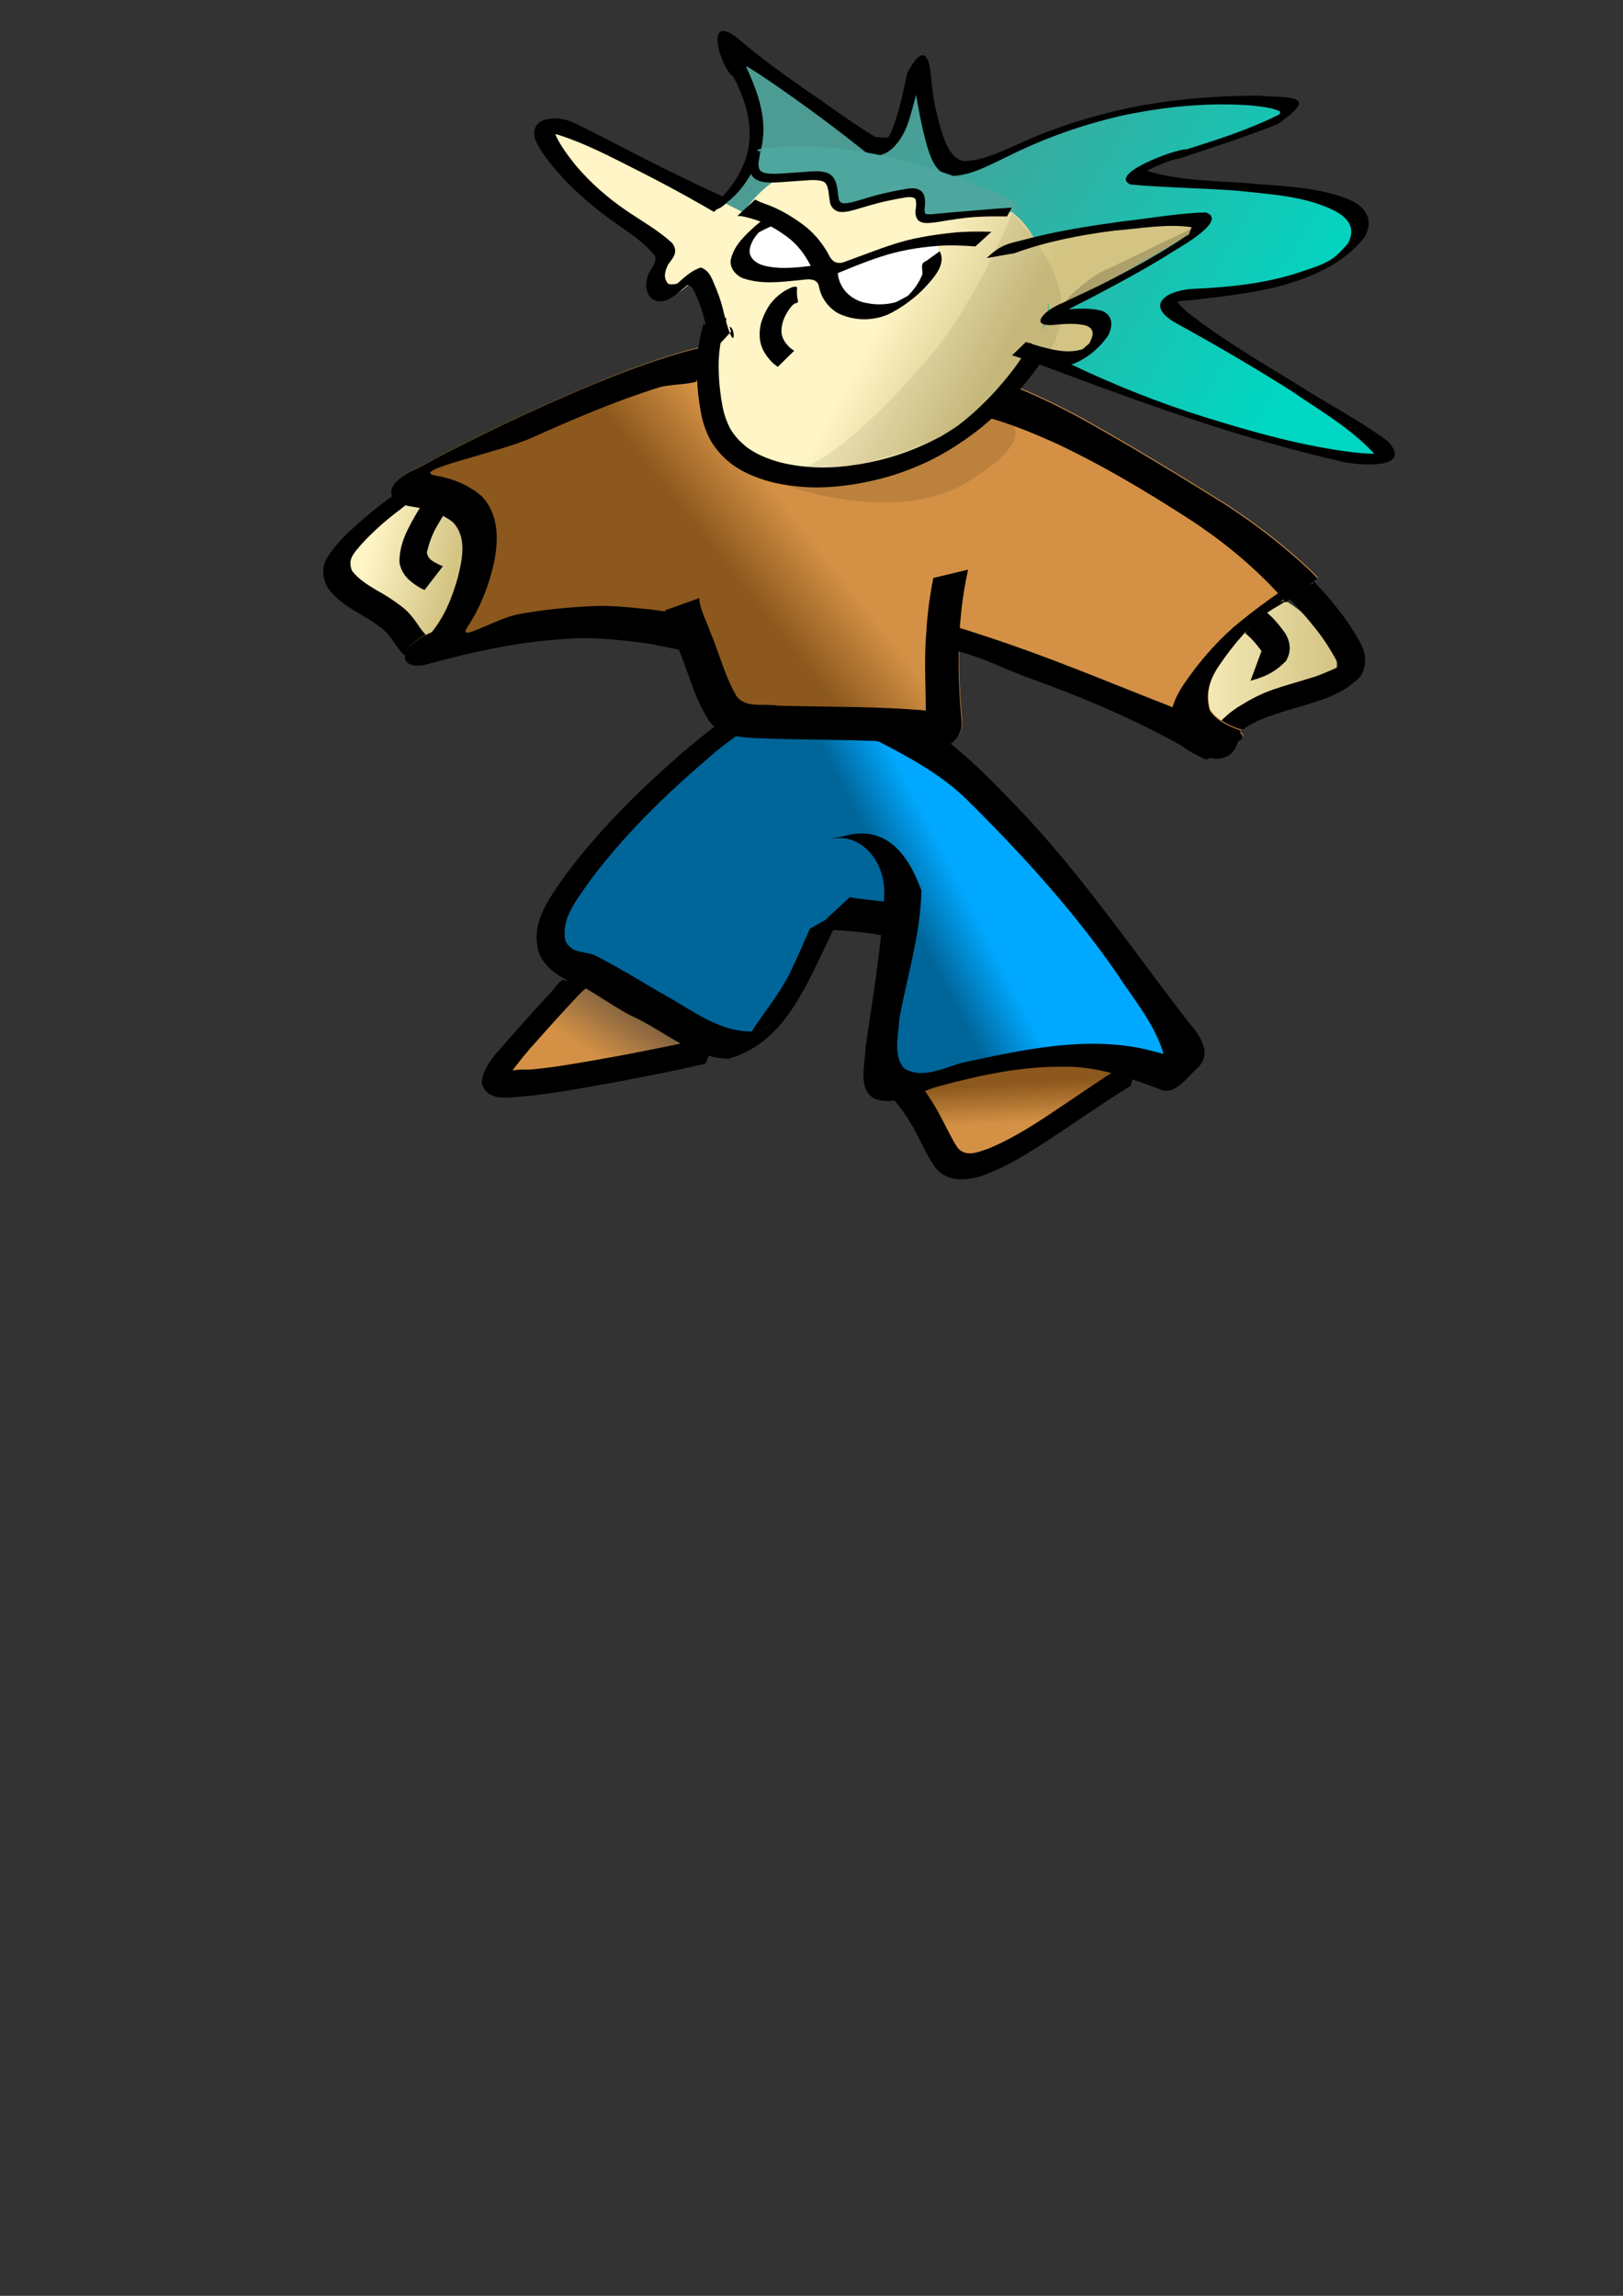<?xml version="1.0" encoding="UTF-8" standalone="no"?>
<!-- Created with Inkscape (http://www.inkscape.org/) -->
<svg
   xmlns:dc="http://purl.org/dc/elements/1.1/"
   xmlns:cc="http://web.resource.org/cc/"
   xmlns:rdf="http://www.w3.org/1999/02/22-rdf-syntax-ns#"
   xmlns:svg="http://www.w3.org/2000/svg"
   xmlns="http://www.w3.org/2000/svg"
   xmlns:xlink="http://www.w3.org/1999/xlink"
   xmlns:sodipodi="http://inkscape.sourceforge.net/DTD/sodipodi-0.dtd"
   xmlns:inkscape="http://www.inkscape.org/namespaces/inkscape"
   width="744.094"
   height="1052.362"
   id="svg2"
   sodipodi:version="0.32"
   inkscape:version="0.42"
   sodipodi:docbase="/home/segphault/Desktop"
   sodipodi:docname="elf-shaded.svg">
  <rect width="100%" height="100%" fill="#333333" stroke="none"/>
  <defs
     id="defs4">
    <linearGradient
       id="linearGradient1775">
      <stop
         style="stop-color:#4c9c94;stop-opacity:1;"
         offset="0"
         id="stop1777" />
      <stop
         style="stop-color:#00d6c1;stop-opacity:1;"
         offset="1"
         id="stop1779" />
    </linearGradient>
    <linearGradient
       id="linearGradient1752">
      <stop
         style="stop-color:#fff5c6;stop-opacity:1;"
         offset="0"
         id="stop1754" />
      <stop
         style="stop-color:#d3c483;stop-opacity:1;"
         offset="1"
         id="stop1756" />
    </linearGradient>
    <linearGradient
       id="linearGradient1728">
      <stop
         style="stop-color:#d49145;stop-opacity:1;"
         offset="0"
         id="stop1730" />
      <stop
         style="stop-color:#7e603f;stop-opacity:1;"
         offset="1"
         id="stop1732" />
    </linearGradient>
    <linearGradient
       id="linearGradient2105">
      <stop
         style="stop-color:#00669a;stop-opacity:1;"
         offset="0"
         id="stop2107" />
      <stop
         style="stop-color:#00a9ff;stop-opacity:1;"
         offset="1"
         id="stop2109" />
    </linearGradient>
    <linearGradient
       inkscape:collect="always"
       xlink:href="#linearGradient2105"
       id="linearGradient2111"
       x1="396.919"
       y1="378.579"
       x2="421.868"
       y2="365.722"
       gradientUnits="userSpaceOnUse"
       gradientTransform="translate(-1.949,-0.521)" />
    <linearGradient
       id="linearGradient2088">
      <stop
         style="stop-color:#8c581d;stop-opacity:1;"
         offset="0"
         id="stop2090" />
      <stop
         style="stop-color:#d49145;stop-opacity:1;"
         offset="1"
         id="stop2092" />
    </linearGradient>
    <linearGradient
       inkscape:collect="always"
       xlink:href="#linearGradient2088"
       id="linearGradient2094"
       x1="360.815"
       y1="295.935"
       x2="391.699"
       y2="271.649"
       gradientUnits="userSpaceOnUse"
       gradientTransform="translate(0.24,-0.338)" />
    <linearGradient
       inkscape:collect="always"
       xlink:href="#linearGradient1728"
       id="linearGradient1734"
       x1="242.437"
       y1="464.453"
       x2="257.589"
       y2="440.878"
       gradientUnits="userSpaceOnUse" />
    <linearGradient
       inkscape:collect="always"
       xlink:href="#linearGradient2088"
       id="linearGradient1742"
       x1="459.619"
       y1="496.778"
       x2="460.63"
       y2="514.961"
       gradientUnits="userSpaceOnUse" />
    <linearGradient
       inkscape:collect="always"
       xlink:href="#linearGradient1752"
       id="linearGradient1758"
       x1="167.685"
       y1="255.352"
       x2="207.081"
       y2="265.453"
       gradientUnits="userSpaceOnUse" />
    <linearGradient
       inkscape:collect="always"
       xlink:href="#linearGradient1752"
       id="linearGradient1760"
       x1="534.443"
       y1="302.356"
       x2="612.893"
       y2="302.356"
       gradientUnits="userSpaceOnUse" />
    <linearGradient
       inkscape:collect="always"
       xlink:href="#linearGradient1752"
       id="linearGradient1764"
       x1="390.751"
       y1="169.132"
       x2="442.5"
       y2="196.406"
       gradientUnits="userSpaceOnUse" />
    <linearGradient
       inkscape:collect="always"
       xlink:href="#linearGradient1775"
       id="linearGradient1783"
       x1="399.01"
       y1="68.474"
       x2="583.868"
       y2="181.611"
       gradientUnits="userSpaceOnUse" />
  </defs>
  <sodipodi:namedview
     id="base"
     pagecolor="#ffffff"
     bordercolor="#666666"
     borderopacity="1.0"
     inkscape:pageopacity="0.0"
     inkscape:pageshadow="2"
     inkscape:zoom="0.70000000"
     inkscape:cx="194.21638"
     inkscape:cy="573.41759"
     inkscape:document-units="px"
     inkscape:current-layer="layer12"
     inkscape:window-width="883"
     inkscape:window-height="977"
     inkscape:window-x="486"
     inkscape:window-y="215" />
  <g
     inkscape:groupmode="layer"
     id="layer14"
     inkscape:label="Buckler"
     style="display:none">
    <path
       style="fill:#dec89a;fill-opacity:1;fill-rule:evenodd;stroke:none;stroke-width:1px;stroke-linecap:butt;stroke-linejoin:miter;stroke-opacity:1"
       d="M 140.357,197.719 C 115.866,216.651 106.441,252.462 118.241,281.047 C 126.388,314.999 146.892,346.139 175.803,365.928 C 206.22,377.94 244.525,357.915 252.065,326.104 C 271.165,281.428 264.2,226.709 234.31,188.366 C 216.261,172.489 187.921,170.527 167.444,182.83 C 157.964,186.918 149.065,192.207 140.357,197.719 z "
       id="path11655" />
    <path
       style="fill:#000000;fill-opacity:1;fill-rule:nonzero;stroke:none;stroke-width:1px;stroke-linecap:butt;stroke-linejoin:miter;stroke-opacity:1"
       id="path8848"
       d="M 140.563,202.871 C 142.253,201.626 133.58,207.744 128.083,216.569 C 123.982,223.644 120.926,231.355 118.984,239.398 C 116.745,248.899 116.885,258.731 118.338,268.343 C 120.378,280.794 125.074,292.5 130.541,303.649 C 136.923,316.397 144.729,328.289 153.499,339.306 C 160.861,348.551 169.347,356.815 179.735,361.991 C 188.152,366.082 197.33,367.291 206.415,365.569 C 212.293,366.137 234.457,350.354 225.639,356.814 C 235.225,349.56 242.242,339.418 247.709,328.482 C 254.485,314.718 257.495,299.46 258.755,284.103 C 259.829,269.009 258.703,253.815 255.901,238.993 C 253.659,227.221 249.677,215.922 244.037,205.52 C 239.304,196.577 232.551,189.475 223.84,185.036 C 214.571,180.65 204.335,179.599 194.292,179.861 C 184.276,180.168 174.529,182.811 165.19,186.529 C 157.142,189.796 149.6,194.244 142.404,199.242 C 133.1,206.522 148.43,194.088 136.839,203.677 L 128.223,202.802 C 133.403,198.313 138.81,194.134 144.454,190.322 C 151.95,185.399 159.783,181.024 168.116,177.909 C 177.885,174.301 188.059,171.886 198.447,171.837 C 209.088,171.823 219.868,173.24 229.56,178.179 C 238.847,183.207 246.159,190.946 251.298,200.581 C 257.166,211.372 261.371,223.074 263.761,235.283 C 266.714,250.471 267.944,266.046 266.99,281.538 C 265.837,297.404 262.941,313.2 256.264,327.57 C 250.833,339.084 243.827,349.868 234.206,357.885 C 224.62,365.127 214.696,372.164 202.746,373.871 C 192.881,375.166 183.027,373.473 174.05,368.875 C 163.276,363.213 154.37,354.573 146.668,344.857 C 137.726,333.584 129.753,321.434 123.212,308.42 C 117.527,296.886 112.646,284.784 110.399,271.92 C 108.756,261.791 108.432,251.421 110.541,241.329 C 112.365,232.851 115.377,224.72 119.446,217.169 C 121.658,213.269 123.984,209.41 126.904,206.057 C 132.355,202.035 131.152,201.376 134.706,201.691 C 134.706,201.691 140.565,202.181 140.563,202.871 z "
       sodipodi:nodetypes="cccccccccccccccccccccccccccccccccccccc" />
  </g>
  <g
     inkscape:groupmode="layer"
     id="layer16"
     inkscape:label="Right Hand">
    <path
       style="fill:url(#linearGradient1758);fill-opacity:1.0;fill-rule:evenodd;stroke:none;stroke-width:1px;stroke-linecap:butt;stroke-linejoin:miter;stroke-opacity:1;display:inline"
       d="M 187.857,225.219 C 185.595,226.853 182.781,230.296 180,233.076 C 179.524,233.553 179.048,234.029 178.571,234.505 C 176.401,236.675 173.421,238.227 171.429,240.219 C 169.796,241.852 166.802,243.961 165,244.862 C 163.434,245.645 161.605,249.153 161.071,250.219 C 159.934,252.493 159.478,254.094 158.929,256.291 C 158.393,258.433 158.214,259.653 158.214,262.005 C 158.214,264.378 160.075,266.046 161.429,268.076 C 162.834,270.185 168.292,272.758 170.357,273.791 C 173.994,275.609 176.803,279.165 179.643,282.005 C 181.953,284.316 182.777,286.925 185,289.148 C 186.754,290.902 187.155,293.687 188.571,295.576 C 190.077,297.585 190.007,298.078 192.857,298.791 C 195.275,299.395 197.874,298.064 199.286,297.005 C 201.4,295.419 201.974,295.304 204.286,294.148 C 206.099,293.241 207.437,292.518 210,292.005 C 212.11,291.583 213.815,291.291 216.071,291.291 C 218.095,291.291 220.119,291.291 222.143,291.291 C 225.482,291.291 226.077,290.217 228.929,288.791 C 232.398,287.056 234.286,283.581 234.286,279.862 C 234.286,275.219 234.286,270.576 234.286,265.934 C 234.286,260.999 234.003,256.947 232.857,252.362 C 231.973,248.825 230.475,245.332 229.643,242.005 C 228.803,238.644 229.022,235.499 227.857,232.005 C 226.863,229.024 226.018,227.309 223.929,225.219 C 221.989,223.28 220.919,222.822 218.571,221.648 C 215.196,219.96 212.44,219.862 208.571,219.862 C 205.735,219.862 202.805,219.71 200.357,220.934 C 197.958,222.133 195.603,222.775 193.571,223.791 C 193.358,223.897 193.095,223.791 192.857,223.791 C 190.851,223.791 190.624,225.773 187.857,225.219 z "
       id="path12656" />
    <path
       style="fill:#000000;fill-opacity:1;fill-rule:nonzero;stroke:none;stroke-width:1px;stroke-linecap:butt;stroke-linejoin:miter;stroke-opacity:1;display:inline"
       id="path1522"
       d="M 186.617,230.227 C 187.054,231.47 183.437,233.061 175.107,240.277 C 170.832,244.064 166.729,248.065 163.101,252.549 C 160.561,255.78 160.012,257.972 161.36,261.624 C 164.356,265.525 168.497,268.048 172.562,270.499 C 176.84,272.793 180.892,275.475 184.749,278.484 C 187.879,280.956 190.178,284.253 192.44,287.57 C 193.429,289.046 194.62,290.339 195.761,291.675 L 185.266,300.37 C 184.009,298.869 182.701,297.412 181.6,295.77 C 179.583,292.817 177.561,289.873 174.705,287.753 C 170.949,284.929 166.989,282.472 162.91,280.209 C 158.308,277.315 153.693,274.265 150.42,269.667 C 147.78,264.803 147.206,260.476 150.088,255.461 C 153.368,250.342 157.473,246.029 161.921,242.023 C 168.957,235.509 176.506,229.647 184.34,224.259 C 186.168,223.156 187.842,221.683 189.905,222.337 L 186.617,230.227 z "
       sodipodi:nodetypes="cccccccccccccccccc" />
    <path
       style="fill:#000000;fill-opacity:1;fill-rule:nonzero;stroke:none;stroke-width:1px;stroke-linecap:butt;stroke-linejoin:miter;stroke-opacity:1;display:inline"
       id="path1570"
       d="M 211.015,221.314 C 211.491,224.127 209.723,226.055 208.297,228.345 C 205.571,232.675 202.725,236.91 200.207,241.381 C 198.101,245.047 196.738,249.034 195.706,253.144 C 196.146,256.442 198.676,257.484 201.362,258.834 C 201.92,259.102 202.506,259.292 203.078,259.52 L 194.646,270.443 C 194.641,270.441 192.595,269.519 192.606,269.467 C 188.048,266.729 184.114,263.581 183.129,257.771 C 183.081,252.382 184.598,247.462 186.967,242.673 C 189.317,237.905 192.015,233.385 195.005,229.035 C 195.655,227.99 197.845,222.917 198.367,225.821 L 211.015,221.314 z " />
  </g>
  <g
     inkscape:groupmode="layer"
     id="layer5"
     inkscape:label="Right Shoe"
     style="display:inline">
    <path
       style="fill:url(#linearGradient1734);fill-opacity:1.0;fill-rule:evenodd;stroke:none;stroke-width:1px;stroke-linecap:butt;stroke-linejoin:miter;stroke-opacity:1"
       d="M 268.195,448.796 C 254.528,459.369 246.531,475.121 235.135,487.794 C 234.777,492.077 237.093,496.856 241.581,497.803 C 249.681,499.564 257.751,496.382 265.5,494.354 C 271.705,492.272 278.062,490.538 284.62,490.017 C 296.164,488.725 308.158,489.289 319.204,485.212 C 325.941,482.373 328.705,474.477 327.894,467.631 C 327.136,460.253 324.088,452.742 318.431,447.792 C 307.694,440.308 293.895,440.296 281.371,441.41 C 277.376,441.508 273.497,443.444 270.721,446.271"
       id="path16957" />
    <path
       style="fill:#000000;fill-opacity:1;fill-rule:nonzero;stroke:none;stroke-width:1px;stroke-linecap:butt;stroke-linejoin:miter;stroke-opacity:1;display:inline"
       id="path1574"
       d="M 272.278,448.06 C 271.546,451.142 268.254,453.081 266.035,455.324 C 259.165,462.559 252.471,469.979 245.839,477.458 C 241.51,482.211 237.424,487.275 233.616,492.456 C 233.605,489.559 240.495,490.508 243.707,490.217 C 254.523,489.242 265.22,487.271 275.918,485.382 C 287.184,483.462 298.386,481.157 309.591,478.878 C 315.994,477.554 322.377,476.123 328.767,474.731 L 323.418,487.643 C 317.01,489.015 310.618,490.476 304.186,491.728 C 292.943,494.008 281.689,496.225 270.386,498.149 C 259.537,500.067 248.664,501.907 237.688,502.776 C 231.2,503.25 223.169,504.494 220.812,496.337 C 221.645,488.315 227.698,482.867 232.595,477.053 C 239.217,469.496 245.923,462.022 252.764,454.687 C 254.304,453 257.828,447.659 259.011,449.557 L 272.278,448.06 z " />
  </g>
  <g
     inkscape:groupmode="layer"
     id="layer20"
     inkscape:label="Left Shoe"
     style="display:inline">
    <path
       style="fill:url(#linearGradient1742);fill-opacity:1.0;fill-rule:evenodd;stroke:none;stroke-width:1px;stroke-linecap:butt;stroke-linejoin:miter;stroke-opacity:1"
       d="M 413.152,495.768 C 417.572,507.846 426.646,517.422 431.874,529.093 C 437.01,535.349 447.034,536.753 453.69,532.149 C 469.789,526.165 485.551,518.384 498.348,506.741 C 505.65,502.05 513.559,497.738 518.887,490.676 C 519.645,485.293 513.219,480.544 508.296,482.85 C 497.766,483.521 487.885,477.616 477.322,479.125 C 461.104,478.601 444.293,476.911 428.68,482.449 C 423.923,485.144 421.192,490.404 416.183,492.738"
       id="path15805" />
    <path
       style="fill:#000000;fill-opacity:1;fill-rule:nonzero;stroke:none;stroke-width:1px;stroke-linecap:butt;stroke-linejoin:miter;stroke-opacity:1;display:inline"
       id="path1578"
       d="M 417.627,493.339 C 415.116,489.266 419.294,494.35 420.139,495.279 C 423.937,499.48 427.024,504.283 429.877,509.233 C 432.922,514.699 435.455,520.461 438.753,525.759 C 442.578,530.802 448.32,528.145 453.296,526.443 C 465.167,521.535 476.03,514.291 486.745,507.059 C 495.606,501.158 504.336,495.034 513.343,489.384 C 516.154,487.469 519.103,485.816 522.079,484.217 L 518.371,497.781 C 515.551,499.487 512.755,501.236 509.979,503.023 C 501.101,508.805 492.366,514.827 483.53,520.68 C 472.382,527.997 461.062,535.471 448.437,539.54 C 440.591,541.358 433.074,541.539 427.927,533.953 C 424.423,528.556 421.882,522.571 418.744,516.935 C 416.135,512.385 413.304,507.978 409.781,504.157 C 407.975,502.208 405.983,500.414 404.979,497.846 L 417.627,493.339 z " />
  </g>
  <g
     inkscape:groupmode="layer"
     id="layer7"
     inkscape:label="Left Pant Leg"
     style="display:inline">
    <path
       style="fill:url(#linearGradient2111);fill-opacity:1;fill-rule:evenodd;stroke:none;stroke-width:1px;stroke-linecap:butt;stroke-linejoin:miter;stroke-opacity:1;display:inline"
       d="M 394.301,325.198 C 369.204,324.999 338.95,331.467 338.426,330.354 C 283.969,376.622 230.335,429.118 257.145,443.354 C 283.954,457.591 323.334,486.081 336.738,478.073 C 350.143,470.065 352.661,471.829 359.363,462.042 C 366.066,452.254 382.988,418.761 382.988,418.761 C 382.988,418.761 396.809,421.735 410.926,419.479 C 411.474,422.376 411.861,425.177 412.051,427.792 C 412.644,425.265 413.334,422.767 413.832,420.229 C 414.67,422.009 413.705,451.621 412.082,428.042 C 412.077,427.963 412.057,427.871 412.051,427.792 C 402.664,467.785 383.65,505.022 423.051,494.979 C 464.941,484.302 505.973,478.069 530.27,489.636 C 554.566,501.203 526.925,460.288 513.52,439.823 C 501.863,422.027 454.165,368.625 431.988,349.136 C 430.302,344.877 428.633,340.627 426.363,335.854 C 422.55,327.835 409.359,325.318 394.301,325.198 z "
       id="path1666" />
    <path
       style="fill:#000000;fill-opacity:1;fill-rule:nonzero;stroke:none;stroke-width:1px;stroke-linecap:butt;stroke-linejoin:miter;stroke-opacity:1;display:inline"
       d="M 426.757,334.254 C 418.709,335.54 410.649,336.823 402.601,338.108 C 400.832,338.323 399.875,338.472 399.595,338.631 C 399.589,338.634 399.574,338.655 399.569,338.658 C 399.561,338.665 399.549,338.679 399.543,338.686 C 399.539,338.691 399.519,338.708 399.517,338.713 C 399.517,338.715 399.517,338.739 399.517,338.741 C 399.521,338.752 399.534,338.784 399.543,338.796 C 399.546,338.8 399.565,338.819 399.569,338.824 C 399.573,338.828 399.59,338.847 399.595,338.851 C 399.947,339.111 401.365,339.487 403.508,340.227 C 417.715,347.59 432.005,355.401 443.682,366.927 C 468.255,391.3 491.807,417.045 511.795,445.843 C 519.526,457.818 529.296,469.077 533.462,483.085 C 530.419,482.307 527.386,481.474 524.339,480.773 C 496.969,474.963 469.062,481.164 442.178,486.911 C 433.387,488.97 423.637,494.859 414.835,489.967 C 409.206,484.452 411.94,474.443 412.321,467.093 C 415.878,447.485 422.026,428.255 422.429,408.105 C 419.687,401.303 411.331,376.907 387.854,383.002 C 386.513,383.754 383.171,383.57 381.426,384.433 C 382.529,384.213 383.667,384.103 384.821,384.103 C 396.17,384.103 405.376,395.21 405.4,408.904 C 405.4,408.92 405.401,408.942 405.4,408.959 C 405.4,409.227 405.382,409.491 405.375,409.757 C 405.372,409.86 405.377,409.956 405.375,410.06 C 405.369,410.202 405.356,410.359 405.349,410.5 C 405.345,410.632 405.353,410.78 405.349,410.913 C 405.343,411.001 405.329,411.073 405.323,411.161 C 405.322,411.179 405.323,411.197 405.323,411.216 C 404.654,430.503 399.453,462.129 396.822,480.002 C 396.711,487.67 393.061,498.818 400.709,503.537 C 410.459,507.312 420.315,500.961 429.556,498.142 C 448.4,493.065 467.721,488.752 487.276,488.976 C 502.437,488.582 516.907,493.774 531.026,498.995 C 538.461,503.095 544.44,493.418 549.687,488.838 C 556.126,481.766 548.895,473.186 544.244,467.726 C 519.447,435.471 496.253,401.619 468.434,372.13 C 455.358,358.586 442.282,344.636 426.757,334.254 z "
       id="path1385" />
  </g>
  <g
     inkscape:groupmode="layer"
     id="layer12"
     inkscape:label="Hair"
     style="display:inline">
    <path
       style="fill:url(#linearGradient1783);fill-opacity:1.0;fill-rule:evenodd;stroke:none;stroke-width:1px;stroke-linecap:butt;stroke-linejoin:miter;stroke-opacity:1"
       d="M 323.347,101.605 C 342.304,80.842 351.191,76.124 342.897,39.318 C 334.603,2.512 390.883,70.461 400.657,67.945 C 410.432,65.428 408.655,67.315 412.506,59.766 C 416.356,52.216 419.911,35.229 419.911,35.229 C 419.911,35.229 426.428,59.451 429.39,65.113 C 432.352,70.776 437.387,82.101 451.013,75.809 C 464.638,69.518 464.935,67.63 485.965,60.08 C 506.996,52.53 570.977,40.576 580.752,44.98 C 590.527,49.385 593.193,48.755 590.231,50.643 C 587.269,52.53 582.233,57.878 552.316,67.945 C 522.399,78.011 516.179,80.213 520.326,80.842 C 524.472,81.472 577.79,85.876 593.193,88.078 C 608.596,90.28 623.406,94.684 622.814,100.661 C 622.221,106.638 626.664,120.794 578.086,130.86 C 529.508,140.927 536.025,137.781 536.025,137.781 C 536.025,137.781 531.285,139.983 548.169,149.106 C 565.053,158.229 625.776,197.236 629.626,202.27 C 633.477,207.303 638.809,209.505 633.477,211.078 C 628.145,212.651 505.811,184.653 476.191,162.633 C 446.57,140.612 469.674,128.973 388.513,118.906 C 307.352,108.84 322.755,102.234 323.347,101.605 z "
       id="path6942" />
  </g>
  <g
     inkscape:groupmode="layer"
     id="layer4"
     inkscape:label="Right Pant Leg"
     style="display:inline">
    <path
       style="fill:#000000;fill-opacity:1;fill-rule:nonzero;stroke:none;stroke-width:1px;stroke-linecap:butt;stroke-linejoin:miter;stroke-opacity:1"
       d="M 348.016,328.349 C 341.225,335.327 332.83,340.273 325.603,346.731 C 305.191,364.154 285.635,383.066 269.487,405.054 C 264.512,412.525 257.579,420.478 259.037,430.374 C 259.989,435.217 266.844,436.758 268.598,439.158 C 265.89,442.607 263.182,446.056 260.474,449.505 C 253.688,446.316 246.6,440.637 246.165,432.096 C 244.956,420.447 252.577,410.864 258.571,402.03 C 274.365,380.593 293.33,362.014 313.093,344.783 C 320.167,338.82 327.5,332.882 334.995,327.721 C 339.336,327.931 343.676,328.14 348.016,328.349 z "
       id="path1588" />
    <path
       style="fill:#000000;fill-opacity:1;fill-rule:nonzero;stroke:none;stroke-width:1px;stroke-linecap:butt;stroke-linejoin:miter;stroke-opacity:1;display:inline"
       id="path1389"
       d="M 263.046,435.27 C 265.095,436.443 270.421,436.833 272.586,437.819 C 282.745,442.993 292.542,448.933 302.37,454.776 C 316.588,462.323 330.784,474.435 347.383,472.62 C 346.364,475.167 356.486,467.257 354.328,468.809 C 331.02,485.583 354.067,462.801 362.225,445.836 C 365.411,439.206 368.37,432.459 371.308,425.704 L 386.301,417.113 C 383.087,423.978 379.87,430.842 376.584,437.669 C 366.866,457.847 356.786,478.859 334.007,485.318 C 317.467,484.997 304.161,472.13 289.352,465.587 C 278.817,460.177 268.152,451.304 256.932,447.69 L 263.046,435.27 z "
       sodipodi:nodetypes="ccccscccccccc" />
    <path
       style="fill:#000000;fill-opacity:1;fill-rule:nonzero;stroke:none;stroke-width:1px;stroke-linecap:butt;stroke-linejoin:miter;stroke-opacity:1;display:inline"
       id="path1391"
       d="M 389.647,411.226 C 391.896,411.8 394.223,411.996 396.52,412.277 C 402.827,413.026 409.142,413.633 415.432,414.532 C 417.704,414.814 415.725,417.428 417.95,417.964 L 406.776,429.418 C 404.64,428.908 402.519,428.325 400.341,428.043 C 393.972,427.15 387.574,426.538 381.153,426.258 C 378.521,426.188 375.853,425.939 373.243,426.396 L 389.647,411.226 z "
       sodipodi:nodetypes="ccccccccc" />
  </g>
  <g
     inkscape:groupmode="layer"
     id="layer15"
     inkscape:label="Steed"
     style="display:none">
    <path
       style="fill:#df9152;fill-opacity:1;fill-rule:evenodd;stroke:none;stroke-width:1px;stroke-linecap:butt;stroke-linejoin:miter;stroke-opacity:1;display:inline"
       d="M 84.603,390.073 C 82.397,385.752 81.746,372.679 78.679,366.165 C 73.86,355.929 83.596,345.655 86.973,338.482 C 90.97,329.991 100.933,326.911 109.485,324.64 C 115.991,322.913 121.671,320.866 128.442,320.866 C 134.803,320.866 142.558,326.474 146.214,328.415 C 153.291,332.173 158.115,332.302 161.617,339.74 C 165.494,347.974 166.477,352.013 169.911,361.132 C 172.528,368.08 173.718,374.385 175.835,380.006 C 177.415,384.2 187.986,386.865 191.238,387.556 C 202.074,389.858 205.174,386.897 209.011,378.748 C 212.124,372.135 218.314,367.609 222.044,363.648 C 225.886,359.568 234.717,358.615 239.816,358.615 C 248.94,358.615 258.346,358.021 267.067,359.873 C 276.909,361.964 278.921,364.912 284.84,371.198 C 288.64,375.234 289.282,385.034 290.764,391.331 C 292.691,399.516 305.298,397.057 310.906,392.589 C 315.135,389.221 327.899,391.331 333.418,391.331 C 343.687,391.331 353.955,391.331 364.224,391.331 C 372.123,391.331 380.022,391.331 387.92,391.331 C 395.167,391.331 402.647,390.837 409.247,392.589 C 416.497,394.514 427.634,396.364 434.129,396.364 C 441.367,396.364 448.911,395.885 455.456,397.623 C 462.755,399.561 474.312,398.881 481.522,398.881 C 489.806,398.881 501.71,401.422 508.773,405.173 C 515.37,408.675 523.502,407.331 531.285,411.464 C 542.764,417.559 557.443,417.852 565.645,426.564 C 569.667,430.835 582.27,434.133 586.972,436.63 C 592.613,439.626 594.343,441.664 602.375,441.664 C 610.671,441.664 613.829,440.825 617.778,436.63 C 622.413,431.708 626.723,425.621 627.257,422.789 C 628.854,414.31 642.486,416.589 649.769,412.722 C 659.258,407.684 667.04,404.809 675.835,400.139 C 687.318,394.041 687.683,394.874 687.683,408.947 C 687.683,416.911 690.053,421.469 690.053,430.339 C 690.053,439.885 694.196,444.188 690.053,452.988 C 687.13,459.197 681.013,463.451 677.02,465.572 C 673.515,467.433 666.275,479.948 663.987,483.188 C 657.226,492.761 651.204,498.022 642.66,507.096 C 641.475,508.354 640.29,509.613 639.105,510.871 C 637.397,512.684 652.827,521.932 655.693,523.454 C 664.777,528.278 673.81,532.832 675.835,543.587 C 677.916,554.639 687.214,566.761 690.053,578.82 C 692.869,590.783 694.792,599.81 694.792,612.794 C 694.792,624.396 695.107,635.417 688.868,644.252 C 682.151,653.764 676.998,663.144 667.541,670.677 C 654.421,681.127 646.753,691.725 636.735,705.909 C 629.686,715.891 622.909,722.604 611.854,727.301 C 603.533,730.836 599.25,732.334 589.342,732.334 C 576.001,732.334 578.731,711.054 573.939,700.876 C 573.149,699.198 572.359,697.521 571.57,695.843 C 568.199,688.684 564.655,679.072 558.536,692.068 C 553.397,702.985 550.099,710.428 543.134,715.976 C 536.201,721.498 518.619,718.492 509.958,718.492 C 502.467,718.492 499.239,699.321 498.11,693.326 C 495.463,679.27 491.058,674.452 479.153,674.452 C 463.362,674.452 463.403,685.622 459.01,699.618 C 455.129,711.985 463.224,717.024 451.901,726.042 C 439.462,735.95 415.069,739.884 399.769,739.884 C 391.08,739.884 382.391,739.884 373.702,739.884 C 360.778,739.884 349.24,731.966 344.082,721.009 C 342.897,718.492 341.712,715.976 340.527,713.459 C 337.902,707.883 339.342,697.523 339.342,690.81 C 339.342,684.525 313.779,695.309 312.091,697.101 C 304.007,705.687 300.317,716.86 291.949,723.526 C 286.398,727.947 265.747,724.755 259.958,723.526 C 250.427,721.501 243,716.408 235.077,712.201 C 233.497,711.362 231.917,710.523 230.338,709.684 C 221.703,705.099 214.601,695.684 212.565,687.035 C 210.03,676.266 222.009,663.595 226.783,656.835 C 235.901,643.924 241.505,626.342 249.295,615.311 C 256.217,605.51 212.54,605.244 207.826,605.244 C 196.276,605.244 183.086,621.572 171.096,624.119 C 157.629,626.979 139.917,624.291 127.257,621.602 C 116.995,619.423 108.111,612.744 98.821,610.278 C 88.018,607.409 79.587,597.401 71.57,588.886 C 64.635,581.522 57.43,570.505 56.167,562.462 C 55.172,556.123 46.154,541.991 41.949,536.037 C 36.366,528.132 34.84,512.938 34.84,502.063 C 34.84,492.835 34.84,483.607 34.84,474.38 C 34.84,465.697 36.496,457.28 38.395,449.213 C 38.79,447.536 39.185,445.858 39.579,444.18 C 42.45,431.984 52.073,425.841 57.352,416.497 C 61.179,409.723 75.913,400.979 82.233,397.623 C 84.468,396.436 83.813,392.589 84.603,390.073 z "
       id="path10774" />
    <path
       style="fill:#000000;fill-opacity:1;fill-rule:nonzero;stroke:none;stroke-width:1px;stroke-linecap:butt;stroke-linejoin:miter;stroke-opacity:1;display:inline"
       id="path9806"
       d="M 135.803,381.462 C 133.974,380.164 131.557,380.61 129.206,380.544 C 119.258,381.323 109.894,385.093 100.768,389.129 C 59.687,416.476 104.665,379.167 77.463,405.436 C 65.046,417.929 57.008,433.608 51.415,450.569 C 45.603,469.634 46.1,489.393 49.297,508.886 C 53.441,530.585 63.185,549.978 75.068,567.914 C 86.715,585.398 102.41,597.821 120.605,606.553 C 138.353,614.708 157.291,615.982 176.327,614.817 C 194.855,613.53 212.533,607.801 229.675,600.563 C 244.722,595.447 280.386,568.602 258.662,584.557 C 266.542,578.573 273.555,571.482 280.312,564.148 L 304.816,564.823 C 298.019,572.855 290.952,580.636 283.01,587.419 C 263.638,602.144 244.333,616.694 221.628,625.119 C 203.325,632.053 184.461,637.147 164.93,637.813 C 144.211,638.249 123.731,635.697 104.718,626.312 C 85.034,616.107 67.91,602.129 55.14,582.97 C 42.334,563.614 31.782,542.726 26.94,519.428 C 23.031,498.153 21.942,476.502 27.351,455.349 C 32.624,436.588 40.361,418.903 52.992,404.352 C 68.568,386.943 87.575,373.055 108.755,364.516 C 119.352,360.564 130.279,357.078 141.639,358.016 C 142.865,358.205 149.93,359.908 147.801,358.616 L 135.803,381.462 z " />
    <path
       style="fill:#000000;fill-opacity:1;fill-rule:nonzero;stroke:none;stroke-width:1px;stroke-linecap:butt;stroke-linejoin:miter;stroke-opacity:1;display:inline"
       id="path9812"
       d="M 266.37,600.202 C 266.397,597.347 262.854,604.844 261.825,606.838 C 256.671,617.494 251.567,628.176 246.682,638.973 C 241.232,650.639 236.493,662.622 233.263,675.183 C 230.835,684.317 233.296,689.449 239.142,695.795 C 247.682,702.588 257.916,705.768 268.234,707.969 C 279.228,710.501 289.478,709.302 299.633,704.54 C 313.617,688.183 282.64,726.179 309.069,692.923 L 333.599,692.74 C 322.405,708.066 309.517,722.781 291.611,729.173 C 279.254,732.728 266.716,732.552 254.247,729.369 C 242.156,726.178 230.323,721.659 220.687,712.992 C 212.422,703.89 207.3,694.311 209.38,681.192 C 211.968,667.512 216.488,654.502 222.327,641.979 C 227.18,631.058 232.202,620.227 237.38,609.475 C 238.928,606.219 241.87,600.471 241.765,599.015 L 266.37,600.202 z " />
    <path
       style="fill:#000000;fill-opacity:1;fill-rule:nonzero;stroke:none;stroke-width:1px;stroke-linecap:butt;stroke-linejoin:miter;stroke-opacity:1;display:inline"
       id="path9814"
       d="M 354.56,627.49 C 355.327,630.494 353.954,632.74 352.903,635.575 C 350.776,642.544 350.354,649.845 349.965,657.104 C 349.406,667.834 349.738,678.543 350.903,689.204 C 352.02,699.1 356.473,706.538 362.929,713.415 C 371.511,720.957 381.601,726.007 392.283,729.139 C 404.965,732.589 417.29,730.062 429.335,725.439 C 460.268,701.344 417.385,746.023 446.585,710.882 C 455.384,699.356 461.593,686.024 466.143,672.07 C 468.651,663.84 470.031,655.314 471.182,646.774 L 494.84,639.894 C 493.828,649.112 492.554,658.309 490.242,667.278 C 485.981,682.685 479.847,697.386 471.092,710.557 C 458.407,728.615 441.249,743.188 420.713,749.812 C 406.394,753.773 391.925,754.882 377.605,750.007 C 365.484,745.632 353.876,739.538 344.289,730.372 C 336.132,721.659 330.32,711.649 328.302,699.372 C 326.691,687.97 326.045,676.498 326.55,664.957 C 326.827,656.849 327.058,648.689 328.796,640.75 C 329.123,639.399 330.312,630.853 331.209,635.812 L 354.56,627.49 z " />
    <path
       style="fill:#000000;fill-opacity:1;fill-rule:nonzero;stroke:none;stroke-width:1px;stroke-linecap:butt;stroke-linejoin:miter;stroke-opacity:1;display:inline"
       id="path9818"
       d="M 595.955,452.489 C 595.182,449.298 596.562,446.781 597.457,443.86 C 602.421,433.857 609.367,425.254 616.594,417.037 C 630.463,402.571 645.275,387.282 663.948,380.404 C 676.759,377.104 687.655,382.234 696.163,392.294 C 703.95,403.52 705.043,417.028 703.723,430.469 C 702.099,441.975 697.006,452.105 690.767,461.479 L 666.229,461.617 C 672.145,454.14 677.529,446.33 679.898,436.704 C 681.533,426.822 682.18,416.8 676.626,408.085 C 670.105,402.218 664.174,400.615 656.066,405.084 C 634.69,418.806 679.542,385.412 641.091,418.147 C 634.112,425.438 627.325,432.962 621.965,441.714 C 621.154,442.462 620.137,445.043 619.306,444.167 L 595.955,452.489 z " />
    <path
       style="fill:#000000;fill-opacity:1;fill-rule:nonzero;stroke:none;stroke-width:1px;stroke-linecap:butt;stroke-linejoin:miter;stroke-opacity:1;display:inline"
       id="path9820"
       d="M 635.423,481.404 C 637.244,481.23 638.953,482.049 640.706,482.4 C 647.916,484.972 653.377,490.338 658.721,495.852 C 666.465,504.335 672.703,514.155 678.508,524.186 C 684.887,535.267 690.037,547.047 694.344,559.183 C 699.057,572.022 700.502,585.456 700.002,599.124 C 698.791,616.355 694.003,632.965 688.706,649.205 C 683.046,666 675.554,681.996 666.836,697.217 C 656.32,716.76 640.966,727.894 623.554,740.16 C 612.371,746.689 601.524,747.332 589.616,743.427 C 578.134,737.944 570.905,727.73 565.162,716.22 C 559.085,702.341 556.532,687.16 554.476,672.118 L 577.173,662.268 C 578.922,676.041 580.984,689.96 586.194,702.807 C 590.597,711.474 595.362,719.478 604.582,722.755 C 613.932,723.497 621.921,720.768 629.773,714.955 C 605.721,732.768 635.562,712.218 642.36,698.544 C 651.34,684.407 658.707,669.195 664.518,653.291 C 669.855,638.151 674.596,622.632 676.492,606.53 C 677.445,594.516 676.732,582.746 672.651,571.356 C 668.64,559.963 664.008,548.831 657.976,538.452 C 652.609,529.283 647.025,520.172 639.808,512.489 C 635.932,508.758 632.319,504.696 626.899,504.029 C 625.724,504.103 624.599,504.212 623.425,504.249 L 635.423,481.404 z " />
    <path
       style="fill:#000000;fill-opacity:1;fill-rule:nonzero;stroke:none;stroke-width:1px;stroke-linecap:butt;stroke-linejoin:miter;stroke-opacity:1;display:inline"
       id="path9824"
       d="M 488.095,642.86 C 489.651,644.884 490.235,647.363 491.19,649.729 C 493.288,655.104 495.951,660.188 498.582,665.281 C 502.119,672.307 506.699,678.565 511.469,684.668 C 516.545,691.037 522.897,695.653 529.611,699.795 C 535.251,702.973 540.049,702.361 545.775,700.431 C 560.002,688.726 526.34,715.806 542.6,701.805 C 545.096,699.118 547.577,696.414 550.076,693.73 L 574.621,695.119 C 572.083,697.665 569.493,700.166 567.16,702.929 C 558.799,712.592 548.899,722.432 536.348,724.543 C 528,724.884 520.267,723.783 512.961,718.976 C 505.237,713.878 497.987,708.083 492.066,700.664 C 486.772,693.937 481.806,686.935 477.813,679.232 C 475,673.83 472.139,668.44 469.861,662.75 C 469.149,660.994 466.171,654.253 469.144,659.569 L 488.095,642.86 z " />
    <path
       style="fill:#000000;fill-opacity:1;fill-rule:nonzero;stroke:none;stroke-width:1px;stroke-linecap:butt;stroke-linejoin:miter;stroke-opacity:1;display:inline"
       id="path9830"
       d="M 184.684,388.868 C 182.843,387.052 189.456,387.224 191.238,387.006 C 203.364,385.256 215.565,384.233 227.77,383.341 C 249.373,381.935 271.005,380.97 292.648,380.673 C 317.737,380.39 342.826,381.221 367.875,382.689 C 390.812,384.121 413.741,385.755 436.634,387.844 C 455.542,389.615 474.425,391.675 493.255,394.22 C 507.965,396.228 522.669,398.299 537.265,401.113 C 548.895,403.267 560.307,406.379 571.471,410.42 C 580.965,413.932 589.837,418.858 598.38,424.423 C 604.644,428.658 610.302,433.776 615.982,438.828 L 597.746,456.31 C 592.462,451.625 587.166,446.915 581.259,443.121 C 573.327,438.231 565.095,433.944 556.341,430.945 C 545.607,427.422 534.67,424.696 523.583,422.728 C 509.134,420.155 494.613,418.105 480.08,416.148 C 461.383,413.726 442.641,411.711 423.873,410.002 C 401.087,408.036 378.277,406.351 355.449,405.025 C 330.625,403.684 305.763,402.971 280.906,403.428 C 259.44,403.858 237.982,404.892 216.564,406.469 C 204.594,407.474 192.629,408.637 180.763,410.621 C 178.032,411.356 175.337,412.595 172.687,411.714 L 184.684,388.868 z " />
    <path
       style="fill:#000000;fill-opacity:1;fill-rule:nonzero;stroke:none;stroke-width:1px;stroke-linecap:butt;stroke-linejoin:miter;stroke-opacity:1;display:inline"
       id="path9832"
       d="M 147.717,357.938 C 150.187,358.334 157.021,360.948 160.709,362.289 C 170.287,365.845 179.726,369.785 189.069,373.978 C 199.539,378.611 209.669,384.033 219.689,389.658 C 228.679,394.623 236.84,400.9 244.586,407.782 L 226.254,425.126 C 219.06,418.938 211.453,413.372 203.166,408.927 C 193.386,403.546 183.498,398.383 173.298,393.95 C 164.156,389.967 154.929,386.206 145.57,382.831 C 141.293,381.391 136.81,379.979 132.616,378.603 L 147.717,357.938 z " />
    <path
       style="fill:#000000;fill-opacity:1;fill-rule:nonzero;stroke:none;stroke-width:1px;stroke-linecap:butt;stroke-linejoin:miter;stroke-opacity:1;display:inline"
       id="path9834"
       d="M 83.859,386.801 C 79.089,383.592 77.993,379.43 76.294,374.112 C 73.8,365.803 74.216,357.61 75.744,349.199 C 81.13,330.533 94.072,321.833 108.748,310.959 C 118.414,305.048 128.706,304.11 139.536,305.305 C 150.043,307.286 157.872,313.772 164.985,321.781 C 171.29,329.6 174.783,338.966 177.34,348.746 C 177.413,348.744 178.091,352.702 178.097,352.732 L 155.47,362.887 C 155.45,362.749 155.084,359.684 154.995,359.579 C 153.125,351.675 150.786,344.081 145.612,337.813 C 140.098,332.149 134.668,327.766 126.623,327.489 C 117.883,327.885 110.057,330.39 103.119,336.336 C 130.551,315.793 103.774,333.72 99.947,344.768 C 97.915,350.872 96.665,356.463 98.51,362.911 C 96.327,363.77 105,373.367 95.857,363.955 L 83.859,386.801 z " />
    <path
       style="fill:#000000;fill-opacity:1;fill-rule:nonzero;stroke:none;stroke-width:1px;stroke-linecap:butt;stroke-linejoin:miter;stroke-opacity:1;display:inline"
       id="path9836"
       d="M 183.756,391.985 C 182.821,387.387 183.94,386.765 186.333,383.238 C 195.211,374.949 205.222,368.07 215.571,362.029 C 222.918,357.193 230.904,354.106 239.215,351.81 C 248.848,349.332 258.639,349.986 268.368,351.211 C 278.54,352.457 287.81,356.488 296.659,361.729 C 305.752,367.535 310.535,376.303 313.734,386.684 C 316.113,396.835 314.207,406.577 311.242,416.279 C 309.301,421.965 306.247,427.034 303.119,432.035 L 278.553,432.154 C 281.666,428.264 284.799,424.42 286.899,419.758 C 289.846,412.619 292.493,405.536 291.405,397.556 C 289.425,390.086 286.645,384.486 279.831,380.724 C 272.073,376.678 263.982,373.886 255.282,373.274 C 246.755,372.758 238.284,372.929 230.133,376.044 C 222.785,379.027 215.842,382.845 209.126,387.21 C 190.869,400.032 226.332,374.782 210.839,385.589 C 209.406,384.849 206.011,390.749 207.107,383.663 L 183.756,391.985 z " />
    <path
       style="fill:#a77474;fill-opacity:1;fill-rule:evenodd;stroke:none;stroke-width:1px;stroke-linecap:butt;stroke-linejoin:miter;stroke-opacity:1;display:none"
       d="M -22.857,452.362 C -28.651,444.718 -32.869,423.837 -30,412.362 C -27.912,404.01 -20.934,397.829 -12.857,393.791 C -3.256,388.99 3.903,381.867 15.714,379.505 C 23.93,377.862 32.424,378.574 40,382.362 C 49.898,387.311 54.242,389.461 60,395.219 C 66.091,401.31 68.364,417.249 70,423.791 C 71.993,431.762 72.857,439.291 72.857,448.076 C 72.857,454.402 89.125,452.362 94.286,452.362 C 106.698,452.362 106.887,452.49 118.571,446.648 C 126.082,442.893 133.338,437.122 140,433.791 C 148.279,429.651 158.079,426.648 167.143,426.648 C 178.031,426.648 188.267,424.915 195.714,432.362 C 200.87,437.517 216.714,433.362 224.286,440.934 C 230.711,447.359 230,460.611 230,469.505 C 230,476.85 248.623,473.791 255.714,473.791 C 264.458,473.791 274.37,469.505 284.286,469.505 C 298.127,469.505 310.179,470.934 324.286,470.934 C 343.346,470.934 362.904,473.561 381.429,476.648 C 394.571,478.838 408.126,477.605 421.429,479.505 C 434.919,481.432 446.986,483.791 461.429,483.791 C 475.421,483.791 487.994,486.648 501.429,486.648 C 514.845,486.648 531.23,492.918 544.286,496.648 C 551.024,498.573 561.754,506.096 568.571,509.505 C 580.224,515.331 581.846,522.362 595.714,522.362 C 607.19,522.362 609.108,521.825 615.714,515.219 C 621.962,508.972 625.176,498.615 631.429,492.362 C 639.638,484.153 653.154,480.637 660,473.791 C 667.056,466.734 675.028,465.219 684.286,465.219 C 693.06,465.219 695.714,481.615 695.714,488.076 C 695.714,500.566 700,509.046 700,520.934 C 700,531.849 695.518,541.721 692.857,552.362 C 689.744,564.813 682.309,575.493 671.429,580.934 C 657.182,588.057 652.866,595.938 665.714,602.362 C 674.391,606.7 681.427,618.073 685.714,626.648 C 690.762,636.743 693.466,646.836 695.714,658.076 C 698.082,669.913 700,681.231 700,693.791 C 700,708.09 699.14,720.089 695.714,733.791 C 692.707,745.821 685.937,757.185 682.857,769.505 C 680.62,778.454 675.476,785.696 671.429,793.791 C 666.203,804.241 649.622,805.975 644.286,816.648 C 641.077,823.066 631.119,831.243 625.714,836.648 C 620.07,842.292 608.237,848.874 600,850.934 C 585.873,854.465 579.706,856.9 575.714,840.934 C 575.456,839.901 574.762,839.029 574.286,838.076 C 570.566,830.637 571.937,815.824 570,808.076 C 568.515,802.135 548.601,802.362 542.857,802.362 C 537.088,802.362 522.958,814.787 518.571,818.076 C 514.845,820.872 497.931,818.076 492.857,818.076 C 484.725,818.076 478.177,805.858 474.286,798.076 C 469.758,789.021 469.906,788.053 458.571,785.219 C 447.698,782.501 442.447,786.039 438.571,793.791 C 434.246,802.442 429.336,809.405 425.714,816.648 C 422.736,822.604 415.144,828.647 411.429,832.362 C 403.98,839.811 397.138,840.936 388.571,845.219 C 377.601,850.705 367.171,854.917 357.143,860.934 C 350.508,864.914 335.28,862.362 327.143,862.362 C 315.965,862.362 313.786,859.791 307.143,850.934 C 300.478,842.047 295.167,829.728 288.571,820.934 C 277.628,806.342 281.146,800.704 258.571,805.219 C 244.988,807.936 242.005,813.716 234.286,819.505 C 227.405,824.666 228.524,826.66 217.143,829.505 C 207.014,832.037 198.332,832.362 187.143,832.362 C 173.985,832.362 156.568,833.647 145.714,830.934 C 137.95,828.993 134.286,818.005 134.286,809.505 C 134.286,799.028 134.747,790.516 137.143,780.934 C 139.691,770.743 144.364,758.449 150,750.934 C 157.694,740.676 164.071,731.793 167.143,719.505 C 172.002,700.07 164.519,703.126 148.571,709.505 C 136.771,714.225 119.776,715.219 107.143,715.219 C 90.388,715.219 71.451,722.358 54.286,725.219 C 40.571,727.505 31.107,722.282 20,719.505 C 7.906,716.482 -10.818,707.258 -18.571,699.505 C -24.06,694.016 -44.381,688.029 -50,685.219 C -58.017,681.211 -62.701,672.571 -67.143,666.648 C -73.499,658.173 -72.397,645.173 -75.714,635.219 C -78.556,626.694 -84.286,618.592 -84.286,610.934 C -84.286,601.631 -88.571,594.106 -88.571,583.791 C -88.571,573.704 -87.627,564.784 -85.714,555.219 C -83.666,544.979 -80.977,539.705 -75.714,530.934 C -71.14,523.31 -66.298,512.101 -62.857,505.219 C -58.877,497.26 -54.139,489.211 -50,480.934 C -46.386,473.705 -40.245,467.066 -32.857,465.219 C -29.311,464.333 -24.308,455.99 -22.857,452.362 z "
       id="path9839" />
  </g>
  <g
     inkscape:groupmode="layer"
     id="layer18"
     inkscape:label="Left Hand">
    <path
       style="fill:url(#linearGradient1760);fill-opacity:1;fill-rule:evenodd;stroke:none;stroke-width:1px;stroke-linecap:butt;stroke-linejoin:miter;stroke-opacity:1"
       d="M 554.574,337.174 C 569.715,326.19 587.808,320.452 605.659,315.583 C 613.145,312.681 615.404,301.526 609.656,295.927 C 600.616,280.225 583.791,269.107 565.675,267.537 C 546.069,269.321 530.738,290.35 535.231,309.558 C 537.563,318.637 543.809,326.272 551.27,331.732 C 552.051,332.52 552.82,333.32 553.564,334.144"
       id="path14532" />
    <path
       style="fill:#000000;fill-opacity:1;fill-rule:nonzero;stroke:none;stroke-width:1px;stroke-linecap:butt;stroke-linejoin:miter;stroke-opacity:1;display:inline"
       id="path1558"
       d="M 602.294,267.341 C 599.524,262.917 603.834,268.108 604.686,269.044 C 608.078,272.576 611.18,276.387 614.223,280.254 C 617.668,284.604 620.652,289.307 623.398,294.173 C 626.429,299.583 626.831,304.428 623.926,309.842 C 616.144,317.894 607.52,320.457 597.585,323.423 C 591.419,325.219 585.236,326.963 579.241,329.334 C 574.621,331.133 570.372,333.661 566.45,336.787 C 580.34,326.154 573.292,331.559 570.209,334.177 L 556.924,333.43 C 560.705,329.304 564.326,325.913 569.397,323.013 C 573.956,320.192 578.724,317.792 583.755,316.057 C 589.942,313.95 596.236,312.225 602.478,310.312 C 608.931,308.271 625.571,299.631 610.655,308.889 C 614.09,307.01 614.148,305.543 612.177,301.754 C 609.632,297.204 606.844,292.821 603.62,288.772 C 600.666,285.035 597.637,281.375 594.354,277.957 C 592.591,276.047 590.631,274.361 589.645,271.848 L 602.294,267.341 z " />
    <path
       style="fill:#000000;fill-opacity:1;fill-rule:nonzero;stroke:none;stroke-width:1px;stroke-linecap:butt;stroke-linejoin:miter;stroke-opacity:1;display:inline"
       id="path1562"
       d="M 577.422,277.873 C 579.094,279.017 580.539,280.528 582.063,281.9 C 584.754,284.362 587.062,287.215 589.187,290.219 C 591.8,294.558 592.043,298.674 589.577,303.021 C 584.028,308.515 579.837,310.192 573.343,312.038 L 578.192,298.884 C 582.481,297.239 579.319,301.27 578.226,298.24 C 576.382,295.762 574.464,293.338 572.138,291.334 C 571.26,290.535 568.15,287.789 570.923,290.248 L 577.422,277.873 z "
       sodipodi:nodetypes="cccccccccc" />
  </g>
  <g
     inkscape:groupmode="layer"
     id="layer3"
     inkscape:label="Left Foot"
     style="display:inline" />
  <g
     inkscape:groupmode="layer"
     id="layer9"
     inkscape:label="Left Ear"
     style="display:inline" />
  <g
     inkscape:groupmode="layer"
     id="layer8"
     inkscape:label="Shirt"
     style="display:inline">
    <path
       style="fill:url(#linearGradient2094);fill-opacity:1;fill-rule:nonzero;stroke:none;stroke-width:1px;stroke-linecap:butt;stroke-linejoin:miter;stroke-opacity:1;display:inline"
       d="M 324.465,158.854 C 320.261,159.007 315.932,160.443 311.868,161.551 C 291.528,167.518 271.896,175.821 252.438,184.425 C 237.013,191.258 221.77,198.598 206.718,206.308 C 201.812,208.748 197.079,211.514 192.23,214.07 C 175.937,220.717 176.143,229.95 188.809,231.824 C 195.559,232.833 202.138,234.663 207.729,238.898 C 214.498,245.739 212.237,255.831 210.139,264.387 C 207.575,273.566 204.015,282.363 198.087,289.628 C 180.94,296.816 183.374,307.559 196.066,304.134 C 206.848,301.157 217.704,298.543 228.671,296.454 C 239.717,294.305 250.9,293.04 262.105,292.38 C 269.645,291.869 277.173,292.385 284.68,293.124 C 289.345,293.553 293.99,294.187 298.624,294.885 C 302.262,295.504 305.869,296.335 309.484,297.087 C 310.141,297.216 310.797,297.344 311.454,297.473 C 315.876,307.939 318.567,319.349 324.646,328.934 C 329.126,336.884 338.572,337.556 346.365,337.99 C 370.632,339.059 394.965,338.374 419.196,340.357 C 423.962,340.931 427.258,345.922 432.077,342.449 C 437.579,341.142 441.978,335.841 441.071,329.65 C 440.106,319.258 439.595,308.765 439.801,298.298 C 452.944,301.786 458.283,305.475 473.417,310.933 C 496.928,319.456 520.109,329.241 542.1,341.569 C 545.401,344.302 549.458,346.009 553.271,347.955 C 553.794,347.656 554.299,347.383 554.8,347.101 C 561.021,348.317 565.849,346.249 568.018,339.642 C 570.282,338.073 570.667,337.008 568.925,335.816 C 568.986,335.406 569.009,334.984 569.055,334.55 C 563.689,332.494 558.267,330.356 554.852,325.246 C 552.723,317.569 554.714,311.188 559.232,304.629 C 564.738,296.435 571.093,288.96 578.282,282.416 C 579.638,281.547 581.386,280.386 583.595,278.92 C 585.53,277.839 587.5,276.661 589.401,275.452 C 589.521,275.599 589.642,275.747 589.764,275.893 L 597.228,270.14 C 597.367,270.039 597.481,269.936 597.617,269.837 L 597.798,269.727 C 599.934,268.167 601.672,266.803 602.723,265.901 L 604.252,264.745 C 602.886,263.369 601.585,261.922 600.157,260.616 C 585.989,247.437 570.534,235.925 554.152,226.044 C 535.365,214.362 516.397,203.006 497.158,192.187 C 486.592,186.371 475.768,181.129 464.63,176.663 C 406.093,141.775 324.899,158.838 324.465,158.854 z M 588.597,274.461 C 588.693,274.581 588.786,274.7 588.882,274.819 C 588.309,275.236 587.706,275.665 587.094,276.113 L 588.597,274.461 z "
       id="path8870"
       sodipodi:nodetypes="ccccccccccccccccccccccccccccccccccccccccccccccccc" />
    <path
       style="fill:#000000;fill-opacity:1;fill-rule:nonzero;stroke:none;stroke-width:1px;stroke-linecap:butt;stroke-linejoin:miter;stroke-opacity:1"
       id="path1371"
       d="M 457.563,174.457 C 459.878,175.179 462.137,176.086 464.395,177 C 475.532,181.466 486.348,186.714 496.914,192.531 C 516.153,203.349 535.132,214.71 553.918,226.392 C 570.301,236.274 585.74,247.774 599.908,260.953 C 601.336,262.259 602.639,263.705 604.004,265.081 L 589.513,276.226 C 588.301,274.773 587.169,273.244 585.876,271.867 C 572.904,257.853 558.101,246.047 542.195,236.006 C 523.418,224.001 504.209,212.633 484.139,203.239 C 472.725,198.099 461.085,193.342 448.987,190.353 C 446.417,189.899 438.939,187.99 436.343,188.515 L 457.563,174.457 z "
       sodipodi:nodetypes="ccccccccccccc" />
    <path
       style="fill:#000000;fill-opacity:1;fill-rule:nonzero;stroke:none;stroke-width:1px;stroke-linecap:butt;stroke-linejoin:miter;stroke-opacity:1"
       id="path1375"
       d="M 586.866,276.451 C 617.656,253.926 599.593,270.193 583.367,279.265 C 557.665,296.314 594.447,269.576 582.278,279.071 C 573.32,286.43 565.553,295.201 558.988,304.972 C 554.47,311.531 552.47,317.903 554.599,325.58 C 558.014,330.691 563.461,332.839 568.827,334.895 C 567.212,350.074 556.658,350.466 543.868,343.045 C 521.279,330.178 497.396,320.052 473.165,311.267 C 455.935,305.054 451.414,301.152 433.603,297.204 L 432.433,285.542 C 449.52,290.613 466.409,296.407 483.122,302.725 C 507.911,312.16 532.394,322.474 557.241,331.733 C 576.497,338.074 572.367,337.252 553.024,348.298 C 547.51,345.484 541.488,343.148 537.975,337.525 C 535.016,328.953 537.594,321.395 542.493,314.027 C 549.062,304.217 556.71,295.313 565.425,287.586 C 575.774,278.842 586.802,271.006 598.199,263.891 L 586.866,276.451 z "
       sodipodi:nodetypes="cccccccccccccccccc" />
    <path
       style="fill:#000000;fill-opacity:1;fill-rule:nonzero;stroke:none;stroke-width:1px;stroke-linecap:butt;stroke-linejoin:miter;stroke-opacity:1"
       id="path1494"
       d="M 319.213,174.969 C 315.746,176.166 306.441,176.308 302.497,177.476 C 282.436,183.714 263.01,192.043 243.771,200.669 C 228.418,207.607 186.786,215.762 199.687,217.991 C 207.438,219.316 214.572,222.158 220.733,227.332 C 228.92,235.87 228.668,247.665 226.296,258.795 C 223.922,268.826 220.195,278.436 214.631,286.934 C 208.45,295.576 226.949,283.461 238.011,281.491 C 249.267,279.423 260.644,278.339 272.049,277.826 C 279.822,277.511 287.582,278.252 295.309,279.069 C 300.091,279.524 304.849,280.202 309.579,281.06 C 313.233,281.803 310.351,284.994 314.01,285.709 C 317.245,286.216 313.307,286.49 316.45,287.441 L 318.463,299.318 C 315.404,298.608 312.324,298.028 309.244,297.424 C 305.629,296.672 302.029,295.833 298.391,295.215 C 293.757,294.516 289.112,293.903 284.448,293.474 C 276.94,292.735 269.398,292.207 261.858,292.719 C 250.652,293.379 239.485,294.641 228.439,296.79 C 217.472,298.879 206.608,301.498 195.826,304.475 C 182.983,307.941 180.656,296.885 198.478,289.699 C 212.744,281.125 182.875,302.095 197.557,290.306 C 203.655,282.975 207.298,274.039 209.902,264.714 C 212,256.158 214.252,246.08 207.483,239.239 C 201.892,235.005 195.309,233.183 188.559,232.174 C 175.894,230.3 175.689,221.066 191.982,214.419 C 196.831,211.863 201.583,209.091 206.489,206.651 C 221.541,198.941 236.762,191.603 252.186,184.77 C 271.645,176.167 291.3,167.845 311.641,161.878 C 316.125,160.656 320.923,159.062 325.53,159.199 L 319.213,174.969 z "
       sodipodi:nodetypes="ccccccccccccccccccccccccccccccc" />
    <path
       style="fill:#000000;fill-opacity:1;fill-rule:nonzero;stroke:none;stroke-width:1px;stroke-linecap:butt;stroke-linejoin:miter;stroke-opacity:1"
       d="M 320.551,274.179 C 320.963,279.678 323.955,284.673 325.685,289.846 C 329.841,299.563 332.336,310.176 337.761,319.224 C 342.181,324.867 350.344,322.311 356.479,323.465 C 379.533,324.11 402.65,323.718 425.646,325.793 C 429.815,326.209 437.373,329.687 437.592,332.844 C 433.683,333.836 425.753,341.879 424.409,335.031 C 424.852,319.922 423.375,304.798 424.693,289.703 C 425.145,281.37 426.284,273.097 427.894,264.931 C 433.211,263.656 438.529,262.381 443.846,261.106 C 438.82,283.63 438.702,307.067 440.832,330.001 C 441.739,336.192 437.335,341.478 431.833,342.786 C 427.014,346.259 423.723,341.26 418.956,340.686 C 394.726,338.702 370.384,339.386 346.118,338.317 C 338.325,337.882 328.874,337.223 324.394,329.273 C 318.245,319.577 315.571,308.005 311.057,297.441 C 308.915,291.598 306.076,285.93 304.984,279.727 C 310.173,277.878 315.362,276.029 320.551,274.179 z "
       id="path1612" />
    <path
       style="fill:url(#linearGradient1764);fill-opacity:1;fill-rule:evenodd;stroke:none;stroke-width:1px;stroke-linecap:butt;stroke-linejoin:miter;stroke-opacity:1;display:inline"
       d="M 254.375 56.844 C 251.653 56.935 250.934 58.74 251.562 62.188 C 256.133 87.268 304.771 113.796 306.656 116.688 C 308.541 119.579 303.304 122.689 301 128.25 C 298.696 133.811 302.467 135.59 306.656 135.812 C 310.845 136.035 320.25 126.5 320.25 126.5 C 320.25 126.5 324.494 129.515 324.625 129.906 C 326.909 136.739 328.721 140.897 330.312 143.375 C 321.59 164.083 325.627 189.751 341.031 206.25 C 372.266 224.377 413.494 217.893 441.125 195.938 C 454.028 186.178 465.319 173.973 473.312 159.875 C 487.512 163.062 495.171 162.251 500.625 157.906 C 506.549 153.188 504.625 144.059 494.406 144.531 C 487.502 144.85 482.134 145.824 480.312 145.688 C 479.806 147.619 478.89 149.578 477.5 151.562 C 478.367 149.634 479.167 147.676 479.906 145.688 C 479.985 145.703 480.208 145.68 480.312 145.688 C 480.425 145.258 480.489 144.832 480.562 144.406 C 480.55 144.415 480.355 144.523 480.344 144.531 C 480.273 144.579 480.281 144.611 480.219 144.656 C 480.372 142.573 480.481 140.467 480.5 138.344 C 480.926 140.304 480.922 142.335 480.562 144.406 C 484.623 141.704 546.857 108.516 549.219 103.969 C 551.588 99.407 542.546 97.215 511 102.562 C 496.068 105.094 483.679 107.777 474.5 109.969 C 471.66 104.55 467.721 99.674 462.125 95.875 C 433.742 85.789 399.587 78.352 374.531 76.375 C 360.667 76.968 348.976 85.547 340.719 97.344 C 287.105 70.433 261.969 56.591 254.375 56.844 z "
       id="path4303" />
    <path
       style="fill:#000000;fill-opacity:1;fill-rule:nonzero;stroke:none;stroke-width:1px;stroke-linecap:butt;stroke-linejoin:miter;stroke-opacity:1;display:inline"
       id="path1446"
       d="M 452.36,118.31 C 459.184,111.768 462.472,111.731 470.441,109.646 C 484.935,105.802 499.74,103.546 514.536,101.49 C 527.263,100.094 539.973,97.71 552.783,97.364 C 563.417,100.929 540.431,113.606 537.851,115.276 C 527.16,122.081 516.059,128.107 504.906,134 C 497.002,138.37 488.744,142.009 480.966,146.634 C 475.342,148.879 485.967,141.764 489.298,141.769 C 494.658,141.512 500.026,141.075 505.265,142.505 C 510.202,144.529 510.282,149.159 508.197,153.599 C 503.576,160.33 496.668,165.816 488.996,167.793 C 482.623,168.719 476.313,166.648 470.227,164.853 C 468.142,164.219 466.066,163.548 463.989,162.886 L 470.365,156.756 C 472.408,157.438 474.445,158.14 476.517,158.718 C 482.604,160.351 488.993,162.001 495.236,160.381 C 510.582,154.803 486.127,168.357 499.369,157.458 C 501.126,154.216 502.171,151.066 498.219,149.316 C 493.14,147.918 487.91,148.497 482.735,148.964 C 471.833,149.731 478.365,142.408 486.879,138.974 C 494.437,135.367 502.088,131.976 509.52,128.075 C 520.78,122.297 531.958,116.261 542.485,109.065 C 545.903,106.671 544.261,109.396 546.321,104.136 C 534.555,102.458 522.534,104.833 510.8,105.719 C 495.328,107.733 479.888,110.653 465.117,116.066 L 452.36,118.31 z "
       sodipodi:nodetypes="cccccccccccccccccccccccccc" />
  </g>
  <g
     inkscape:groupmode="layer"
     id="layer6"
     inkscape:label="Face"
     style="display:none">
    <path
       style="fill:#000000;fill-opacity:1;fill-rule:nonzero;stroke:none;stroke-width:1px;stroke-linecap:butt;stroke-linejoin:miter;stroke-opacity:1"
       d="M 459.094,115.754 C 448.062,109.473 436.583,104.102 425.328,98.282 C 410.905,90.928 395.786,85.133 380.152,81.46 C 370.443,78.976 360.097,78.019 350.296,80.403 C 348.362,80.175 344.374,84.764 347.473,81.312 C 343.291,85.206 340.211,90.354 338.218,95.857 C 336.195,96.185 334.172,96.513 332.148,96.842 C 335.557,86.466 342.005,75.755 351.178,72.614 C 361.913,69.138 372.848,69.289 384.805,72.916 C 419.163,80.854 442.531,94.915 459.662,105.05 C 474.936,112.291 463.891,109.157 460.766,112.571 C 460.208,113.632 459.651,114.693 459.094,115.754 z "
       id="path7915"
       sodipodi:nodetypes="cccccccccccc" />
    <path
       style="fill:#fff5c6;fill-opacity:1;fill-rule:evenodd;stroke:none;stroke-width:1px;stroke-linecap:butt;stroke-linejoin:miter;stroke-opacity:1"
       d="M 332.831,152.048 C 314.098,185.909 295.201,219.952 281.333,256.449 C 276.04,265.035 277.651,282.399 290.707,275.824 C 315.603,266.809 337.91,251.496 360.567,237.586 C 389.814,219.149 418.236,199.128 447.076,180.118 C 460.955,174.657 477.201,168.893 484.649,154.152 C 490.142,140.482 479.155,127.838 469.84,119.768 C 446.221,100.325 418.072,87.995 389.681,78.757 C 374.544,74.337 355.133,71.257 343.113,84.744 C 330.873,100.437 333.443,122.275 333.885,141.237 C 333.833,144.808 334.4,148.759 332.831,152.048 z "
       id="path3426" />
    <path
       style="fill:#000000;fill-opacity:1;fill-rule:nonzero;stroke:none;stroke-width:1px;stroke-linecap:butt;stroke-linejoin:miter;stroke-opacity:1"
       id="path1359"
       d="M 365.024,137.715 C 359.05,144.062 353.34,150.873 349.658,159.013 C 347.772,164.074 349.264,166.012 353.844,167.315 C 358.314,168.054 362.854,167.754 367.35,167.492 L 357.451,176.766 C 352.708,177.036 347.926,177.373 343.196,176.753 C 337.576,175.16 335.145,171.96 337.868,165.78 C 341.851,157.637 347.492,150.627 353.282,143.866 C 358.149,138.283 365.506,130.418 371.631,129.242 C 371.631,129.242 374.787,127.971 365.024,137.715 z "
       sodipodi:nodetypes="cccccccccc" />
    <path
       style="fill:#000000;fill-opacity:1;fill-rule:nonzero;stroke:none;stroke-width:1px;stroke-linecap:butt;stroke-linejoin:miter;stroke-opacity:1"
       id="path1361"
       d="M 333.304,207.326 C 333.338,205.772 334.412,204.493 335.152,203.192 C 340.498,196.186 347.881,190.661 355.986,187.976 C 361.091,186.69 366.324,186.789 371.525,187.03 C 376.761,187.363 381.985,187.845 387.2,188.438 C 390.26,188.854 393.324,189.233 396.389,189.604 L 385.731,199.2 C 382.696,198.798 379.664,198.369 376.629,197.961 C 371.462,197.342 366.283,196.828 361.087,196.578 C 355.93,196.406 350.72,196.368 345.755,198.089 C 331.716,204.239 358.834,186.96 348.12,196.105 C 347.663,196.909 346.825,198.388 346.467,198.877 L 333.304,207.326 z " />
    <path
       style="fill:#000000;fill-opacity:1;fill-rule:nonzero;stroke:none;stroke-width:1px;stroke-linecap:butt;stroke-linejoin:miter;stroke-opacity:1"
       id="path1369"
       d="M 337.649,149.17 C 335.537,154.394 329.698,163.119 326.737,168.068 C 314.513,188.437 303.689,209.714 293.863,231.487 C 289.521,243.765 280.149,257.508 283.057,271.093 C 293.254,277.317 308.507,267.865 318.093,263.122 C 341.144,250.868 362.456,235.31 384.026,220.404 C 401.268,208.43 418.831,196.982 436.698,186.092 C 445.544,180.702 454.424,175.358 463.697,170.836 C 467.589,168.9 471.526,167.075 475.487,165.306 C 480.323,163.115 485.055,160.67 489.831,158.336 C 490.948,157.806 492.079,157.309 493.203,156.796 L 483.304,166.8 C 482.2,167.311 481.086,167.797 479.992,168.334 C 475.068,170.768 470.188,173.301 465.24,175.68 C 461.478,177.421 457.688,179.09 453.902,180.771 C 445.371,184.661 437.169,189.285 429.035,194.028 C 411.875,204.066 395.088,214.806 378.622,226.077 C 356.721,241.023 335.145,256.673 311.978,269.363 C 301.99,274.546 282.08,287.898 271.816,278.984 C 268.96,264.004 282.14,248.952 286.565,235.652 C 296.547,214.898 306.905,194.352 316.895,173.603 C 318.586,169.938 326.395,157.444 327.744,154.474 L 337.649,149.17 z "
       sodipodi:nodetypes="ccccccccccccccccccccccc" />
  </g>
  <g
     inkscape:groupmode="layer"
     id="layer2"
     inkscape:label="Outline"
     style="display:inline">
    <path
       style="fill:#000000;fill-opacity:1;fill-rule:nonzero;stroke:none;stroke-width:1px;stroke-linecap:butt;stroke-linejoin:miter;stroke-opacity:1;display:inline"
       id="path1456"
       d="M 329.354,91.732 C 330.465,91.059 341.666,82.872 326.034,94.508 C 333.457,89.125 338.874,81.353 342.01,72.453 C 346.071,59.495 342.26,46.388 336.114,34.983 C 330.532,31.794 321.934,3.791 339.155,18.347 C 348.694,26.527 358.884,33.782 369.084,40.986 C 379.813,48.172 390.14,56.109 401.203,62.724 C 408.572,63.703 411.685,62.253 410.518,63.068 C 399.562,70.716 406.266,65.916 408.766,60.169 C 412.151,51.675 414.037,42.639 415.88,33.66 C 422.888,20.027 426.104,24.871 426.882,35.632 C 427.642,44.559 429.417,53.363 432.187,61.824 C 434.057,66.9 436.266,72.467 441.644,73.841 C 450.303,73.86 458.568,69.596 466.465,66.216 C 482.706,58.698 499.634,53.353 516.973,49.61 C 536.762,45.452 556.952,43.91 577.1,43.846 C 590.624,45.014 605.921,42.88 585.821,56.836 C 570.958,62.816 555.706,67.634 540.558,72.722 C 533.315,73.064 506.193,89.027 525.234,78.143 C 540.083,82.776 555.973,82.865 571.344,83.924 C 586.727,85.349 602.694,85.416 617.396,91.021 C 625.322,94.101 630.222,99.785 625.862,108.302 C 616.568,120.528 602.221,126.749 588.323,130.702 C 573.613,134.76 558.437,136.103 543.38,137.874 C 537.315,137.402 525.696,145.806 539.535,136.002 C 540.202,135.529 539.458,137.837 539.936,138.52 C 541.179,140.294 542.799,141.675 544.371,143.097 C 560.321,155.6 577.76,165.842 594.93,176.319 C 608.604,185.24 623.334,192.519 636.435,202.422 C 648.185,215.559 622.475,213.24 615.63,211.697 C 593.875,206.691 572.357,200.576 551.072,193.669 C 529.162,186.538 507.505,178.576 485.882,170.532 C 479.204,168.107 472.588,165.491 465.924,163.026 L 472.289,157.187 C 478.079,160.633 484.049,163.712 490.112,166.582 C 510.619,176.389 531.707,184.834 553.31,191.507 C 575.162,198.266 597.304,204.466 619.953,207.291 C 624.639,207.762 629.508,208.388 634.204,207.645 C 635.232,207.483 638.006,206.008 637.189,206.69 C 626.742,215.407 633.5,212.951 629.874,207.797 C 618.909,195.974 604.828,187.994 591.811,179.067 C 574.455,168.063 556.725,157.76 538.773,147.897 C 523.663,139.034 536.49,132.522 548.357,132.342 C 563.152,131.649 578.011,130.139 592.323,125.911 C 610.091,120.329 611.036,119.355 617.888,111.737 C 621.89,104.658 618.135,99.773 611.559,96.454 C 597.996,89.774 582.581,89.125 567.953,87.487 C 551.445,86.181 534.87,86.086 518.39,84.6 C 507.539,79.894 539.301,68.107 544.099,68.443 C 560.049,63.399 576.222,58.261 591.017,50.056 C 595.302,47.061 591.488,49.695 586.846,53.304 C 586.252,53.765 587.294,51.29 586.622,50.972 C 584.183,49.818 581.407,49.348 578.787,48.951 C 576.3,48.574 575.5,48.531 572.943,48.279 C 553.204,46.888 533.345,48.96 513.984,53.098 C 496.1,57.228 478.743,63.349 462.164,71.622 C 453.57,75.641 444.398,81.055 434.787,80.65 C 428.837,78.589 426.723,72.568 424.93,66.615 C 422.506,57.943 420.899,49.066 419.434,40.16 C 417.591,29.759 415.908,34.854 426.079,27.011 C 426.918,26.365 423.091,29.489 424.124,29.58 C 420.907,38.388 419.246,47.735 416.232,56.624 C 412.926,66.275 403.945,76.543 394.908,68.174 C 384.868,60.235 374.657,52.547 364.259,45.144 C 353.863,37.793 343.379,30.382 332.118,24.606 C 327.449,23.188 338.073,9.311 342.111,30.737 C 347.72,42.688 352.308,55.732 348.738,69.165 C 346.133,77.773 341.566,85.588 334.991,91.412 C 331.847,93.764 331.276,95.558 326.909,96.346 L 329.354,91.732 z "
       sodipodi:nodetypes="cccccccsccccccccccccccccsscccccccccccsscccccccccccsssccccccscccccccccc" />
    <path
       style="fill:#000000;fill-opacity:1;fill-rule:evenodd;stroke:none;stroke-width:1px;stroke-linecap:butt;stroke-linejoin:miter;stroke-opacity:1;opacity:0.181"
       d="M 508.123,123.195 L 552.875,101.599 C 552.875,101.599 529.899,124.062 488.924,139.062 C 484.656,140.624 499.343,126.2 508.123,123.195 z "
       id="path3250"
       sodipodi:nodetypes="ccsc" />
  </g>
  <g
     inkscape:groupmode="layer"
     id="layer10"
     inkscape:label="Right Ear"
     style="display:inline">
    <path
       style="fill:#000000;fill-opacity:1;fill-rule:nonzero;stroke:none;stroke-width:1px;stroke-linecap:butt;stroke-linejoin:miter;stroke-opacity:1;display:inline"
       id="path1452"
       d="M 327.806,159.978 C 331.01,154.466 326.074,157.826 325.461,156.507 C 324.296,153.388 323.744,150.061 323.013,146.807 C 322.152,142.857 320.767,139.093 319.174,135.421 C 317.938,132.57 317.051,130.516 314.382,130.685 C 311.311,133.375 325.045,122.523 315.112,130.831 C 310.055,134.729 304.469,141.098 298.41,136.621 C 295.536,133.182 295.949,129.403 297.367,125.394 C 298.933,122.426 301.066,120.651 300.338,117.366 C 295.262,110.824 288.02,106.51 281.491,101.768 C 272.81,95.603 264.623,88.699 257.326,80.756 C 252.772,75.685 248.367,70.338 245.364,64.056 C 242.381,53.343 255.21,53.029 261.796,55.692 C 273.062,60.942 284.013,66.92 295.111,72.554 C 306.336,78.244 317.633,83.774 329.045,89.027 C 330.642,89.772 332.26,90.463 333.871,91.17 L 327.342,97.128 C 325.868,96.282 324.391,95.441 322.921,94.587 C 312.175,88.397 301.241,82.588 290.191,77.034 C 278.905,71.328 267.581,65.424 255.552,61.692 C 252.839,61.077 244.979,63.157 247.232,61.438 C 259.938,51.745 253.305,54.082 253.473,58.609 C 255.515,65.073 259.768,70.474 263.814,75.65 C 270.702,83.814 278.688,90.785 287.386,96.686 C 294.404,101.484 301.956,105.63 308.245,111.493 C 311.069,115.544 308.786,117.826 306.284,121.331 C 304.854,124.37 303.924,127.269 306.298,130.043 C 311.202,131.927 319.392,123.984 305.75,134.054 C 310.852,130.239 315.24,124.593 321.266,122.629 C 324.592,123.734 325.883,126.35 327.277,129.782 C 328.919,133.56 330.375,137.414 331.37,141.449 C 337.173,165.859 337.602,149.508 334.423,149.868 C 334.744,150.286 335.072,152.675 335.429,151.754 L 327.806,159.978 z "
       sodipodi:nodetypes="cccsccccccccccccccccsccccccccccccc" />
    <path
       d="M 466.858,93.183 L 464.736,97.184 C 462.226,97.163 459.716,97.143 457.206,97.177 C 453.572,97.245 449.939,97.385 446.321,97.772 C 443.351,98.097 440.392,98.526 437.441,99.009 C 434.799,99.444 432.16,99.941 429.492,100.159 C 427.511,100.269 425.485,100.348 423.9,98.891 C 422.735,97.232 422.541,95.546 422.908,93.501 C 423.058,91.982 423.278,90.345 422.551,88.966 C 420.752,87.875 418.644,88.426 416.655,88.743 C 412.795,89.425 408.95,90.209 405.146,91.185 C 401.716,92.096 398.324,93.149 394.913,94.138 C 392.437,94.787 389.885,95.516 387.33,94.991 C 385.482,94.273 384.202,93.168 383.635,91.08 C 383.21,89.12 383.07,87.124 382.762,85.141 C 382.382,83.456 381.968,81.878 380.354,81.124 C 377.845,80.345 375.243,80.448 372.65,80.653 C 369.046,80.902 365.445,81.188 361.841,81.429 C 358.909,81.614 355.95,81.833 353.028,81.41 C 350.899,80.998 348.931,80.298 347.656,78.318 C 346.819,76.658 346.445,74.987 346.723,73.089 C 346.894,71.674 347.131,70.274 347.354,68.868 C 347.427,68.27 347.522,69.139 347.483,68.541 C 347.483,68.541 393.113,57.737 466.858,93.183 z "
       id="path7934"
       style="fill:#4da79e;fill-opacity:1;fill-rule:nonzero;stroke:none;stroke-width:1px;stroke-linecap:butt;stroke-linejoin:miter;stroke-opacity:1;display:inline"
       sodipodi:nodetypes="cccccccccccccccccccccccc" />
    <path
       style="opacity:0.067;fill:#000000;fill-opacity:1;fill-rule:evenodd;stroke:none;stroke-width:1px;stroke-linecap:butt;stroke-linejoin:miter;stroke-opacity:1"
       d="M 464.165,97.768 C 464.165,97.768 447.245,138.679 426.916,162.67 C 406.586,186.661 381.333,211.915 361.635,216.966 C 346.731,220.788 410.118,215.989 449.83,190.159 C 483.452,168.29 505.581,141.71 464.165,97.768 z "
       id="path2518"
       sodipodi:nodetypes="csssc" />
    <path
       style="fill:#000000;fill-opacity:1;fill-rule:evenodd;stroke:none;stroke-width:1px;stroke-linecap:butt;stroke-linejoin:miter;stroke-opacity:1;opacity:0.114"
       d="M 453.558,189.692 C 453.558,189.692 403.051,231.108 365.675,221.007 C 328.3,210.905 402.041,246.26 443.457,221.007 C 484.873,195.753 455.579,189.692 453.558,189.692 z "
       id="path3248"
       sodipodi:nodetypes="cssc" />
  </g>
  <g
     inkscape:groupmode="layer"
     id="layer17"
     inkscape:label="Face 2"
     style="display:inline">
    <path
       style="fill:#000000;fill-opacity:1;fill-rule:nonzero;stroke:none;stroke-width:1px;stroke-linecap:butt;stroke-linejoin:miter;stroke-opacity:1"
       id="path13546"
       d="M 332.885,145.677 C 333.177,146.616 332.942,146.955 332.59,147.81 C 331.981,149.549 331.568,151.349 331.145,153.141 C 330.432,156.072 330.012,159.057 329.721,162.056 C 329.341,165.873 329.452,169.708 329.656,173.531 C 329.879,177.556 330.406,181.553 331.122,185.517 C 331.75,189.267 332.934,192.85 334.663,196.228 C 336.66,199.886 339.586,202.819 342.856,205.343 C 347.096,208.357 351.948,210.304 356.923,211.727 C 362.799,213.325 368.878,214.042 374.953,214.266 C 381.218,214.44 387.483,213.854 393.664,212.865 C 399.798,211.85 405.863,210.421 411.774,208.492 C 417.957,206.444 423.974,203.917 429.733,200.875 C 433.416,199.335 448.125,188.923 436.23,197.2 C 435.132,197.965 438.41,195.647 439.484,194.85 C 444.127,191.362 448.418,187.435 452.505,183.316 C 455.861,179.915 459.001,176.311 462.02,172.609 C 464.388,169.722 466.609,166.722 468.635,163.585 C 468.88,163.204 469.111,162.812 469.349,162.426 L 479.857,161.603 C 479.621,162.028 479.397,162.459 479.148,162.878 C 477.171,166.245 474.985,169.483 472.537,172.53 C 469.503,176.38 466.365,180.149 462.993,183.711 C 458.889,188.059 454.55,192.19 449.903,195.956 C 442.718,201.698 434.983,206.796 426.753,210.912 C 420.706,213.844 414.44,216.32 408.006,218.266 C 401.842,220.067 395.556,221.445 389.197,222.341 C 382.717,223.203 376.168,223.686 369.632,223.289 C 363.203,222.874 356.778,221.992 350.604,220.094 C 345.132,218.353 339.802,216.032 335.202,212.542 C 331.408,209.567 328.114,205.994 325.727,201.784 C 323.73,197.988 322.25,193.98 321.485,189.745 C 320.678,185.591 320.073,181.401 319.787,177.176 C 319.522,173.137 319.325,169.083 319.617,165.038 C 319.846,161.828 320.178,158.623 320.852,155.472 C 321.255,153.547 321.675,151.625 322.18,149.724 C 322.319,149.216 322.734,147.182 322.829,149.052 L 332.885,145.677 z " />
    <path
       style="fill:#000000;fill-opacity:1;fill-rule:nonzero;stroke:none;stroke-width:1px;stroke-linecap:butt;stroke-linejoin:miter;stroke-opacity:1"
       id="path14515"
       d="M 365.881,138.129 C 366.084,138.865 364.576,138.927 363.955,139.371 C 362.253,140.815 361.091,142.718 360.07,144.676 C 358.873,147.065 358.195,149.593 358.289,152.264 C 358.5,155.097 360.002,157.296 361.987,159.213 C 362.634,159.814 363.379,160.287 364.105,160.784 L 356.591,168.167 C 355.684,167.486 354.756,166.828 353.95,166.024 C 351.243,163.244 349.123,160.062 348.489,156.156 C 348.029,152.706 348.302,149.32 349.615,146.062 C 350.589,143.574 351.756,141.157 353.391,139.027 C 355.967,135.789 359.357,133.123 363.263,131.629 C 364.062,131.479 364.667,131.235 365.436,131.659 C 365.436,131.659 365.063,135.158 365.881,138.129 z "
       sodipodi:nodetypes="cccccccccccccs" />
  </g>
  <g
     inkscape:groupmode="layer"
     id="layer11"
     inkscape:label="Eyes"
     style="display:inline">
    <path
       style="fill:#ffffff;fill-opacity:1;fill-rule:evenodd;stroke:none;stroke-width:1px;stroke-linecap:butt;stroke-linejoin:miter;stroke-opacity:1"
       d="M 355.871,100.886 C 345.817,105.113 330.737,117.792 343.723,122.686 C 356.709,127.579 370.323,123.353 374.512,124.243 C 378.701,125.132 382.68,136.922 385.822,138.701 C 388.964,140.481 397.761,148.711 410.328,140.481 C 422.895,132.25 429.948,132.705 430.226,114.678 C 430.435,101.109 389.592,122.018 377.863,122.908 C 367.618,123.685 369.695,102.666 360.479,100.886 C 351.263,99.107 355.033,101.331 355.871,100.886 z "
       id="path6055"
       sodipodi:nodetypes="csssssssc" />
    <path
       style="fill:#000000;fill-opacity:1;fill-rule:nonzero;stroke:none;stroke-width:1px;stroke-linecap:butt;stroke-linejoin:miter;stroke-opacity:1"
       d="M 359.014,101.529 C 355.21,102.96 351.379,104.537 347.819,106.581 C 345.603,109.054 343.458,112.365 343.684,115.904 C 344.792,120.774 350.262,122.033 354.305,122.508 C 362.22,123.48 370.111,121.951 377.961,121.131 C 381.41,120.526 383.986,123.17 384.317,126.684 C 385.496,133.459 391.525,138.159 397.737,138.981 C 401.964,139.844 406.474,139.643 410.585,138.562 C 412.965,137.564 418.357,134.215 418.799,134.343 C 416.599,135.953 413.012,138.634 411.671,139.607 C 416.342,136.024 420.713,131.441 422.884,125.691 C 423.043,123.059 421.7,120.659 424.692,119.611 C 426.73,118.133 428.767,116.656 430.804,115.178 C 433.169,119.489 430.493,124.063 427.878,127.389 C 422.715,134.041 416.067,139.403 408.85,143.309 C 401.102,147.346 391.495,147.39 383.753,143.331 C 379.701,140.787 376.495,136.6 375.53,131.639 C 374.885,126.991 369.809,128.069 366.645,128.408 C 358.013,129.283 348.965,130.462 340.568,127.518 C 337.057,126.122 333.77,122.041 335.362,117.888 C 337.101,111.779 342.005,107.544 346.35,103.483 C 349.124,101.463 352.27,97.392 355.114,101.319 C 356.295,101.991 357.802,102.307 359.014,101.529 z "
       id="path1427" />
    <path
       style="fill:#000000;fill-opacity:1;fill-rule:nonzero;stroke:none;stroke-width:1px;stroke-linecap:butt;stroke-linejoin:miter;stroke-opacity:1"
       id="path1439"
       d="M 346.228,91.426 C 347.962,92.576 350.223,93.213 352.192,93.981 C 357.949,96.155 363.269,99.352 368.265,103.053 C 372.758,106.391 376.387,110.668 379.295,115.568 C 381.086,119.183 382.394,121.06 386.279,120.375 C 394.038,117.616 401.685,114.516 409.524,112.001 C 418.295,109.102 427.398,107.686 436.512,106.712 C 442.211,106.124 447.937,106.039 453.655,106.24 C 453.942,106.252 454.23,106.264 454.517,106.276 L 447.183,112.972 C 446.909,112.95 446.635,112.928 446.362,112.906 C 440.965,112.532 435.554,112.308 430.151,112.7 C 421.212,113.381 412.337,114.821 403.765,117.685 C 395.436,120.38 387.39,123.848 379.286,127.194 C 374.735,128.128 373.177,125.448 371.405,121.318 C 368.831,116.395 365.503,112.068 361.161,108.763 C 356.169,105.054 350.81,101.956 344.881,100.294 C 342.897,99.758 339.586,98.792 338.027,99.011 L 346.228,91.426 z " />
    <path
       sodipodi:nodetypes="cccccscccccccccccccccccccccccccccccccccccc"
       style="fill:#000000;fill-opacity:1;fill-rule:nonzero;stroke:none;stroke-width:1px;stroke-linecap:butt;stroke-linejoin:miter;stroke-opacity:1;display:inline"
       id="path7936"
       d="M 348.802,69.31 C 348.74,68.273 348.661,69.542 348.536,69.746 C 348.336,71.137 348.087,72.519 347.884,73.909 C 347.622,75.298 347.709,76.527 348.247,77.794 C 349.248,79.172 350.812,79.365 352.349,79.562 C 355.165,79.797 357.993,79.562 360.805,79.372 C 364.411,79.128 368.013,78.831 371.619,78.6 C 374.511,78.395 377.43,78.382 380.122,79.625 C 382.206,80.804 383.115,82.93 383.678,85.248 C 384.08,87.191 384.177,89.182 384.53,91.132 C 384.854,92.544 385.499,92.959 386.754,93.209 C 389.06,93.233 391.312,92.531 393.522,91.903 C 396.927,90.855 400.341,89.848 403.789,88.973 C 407.648,88.034 411.539,87.248 415.45,86.599 C 418.131,86.117 420.818,85.976 422.883,88.07 C 424.209,89.873 424.162,92.104 424.054,94.274 C 423.761,95.613 423.815,96.788 424.211,97.962 C 425.557,98.44 427.034,98.214 428.429,98.077 C 431.048,97.771 461.305,95.18 463.827,95.203 L 461.706,99.204 C 459.196,99.183 456.686,99.164 454.176,99.197 C 450.542,99.266 446.908,99.405 443.291,99.792 C 440.32,100.118 437.362,100.547 434.41,101.029 C 431.768,101.464 429.13,101.962 426.462,102.18 C 424.481,102.289 422.454,102.368 420.87,100.912 C 419.704,99.253 419.511,97.567 419.877,95.521 C 420.027,94.002 420.248,92.365 419.521,90.986 C 417.722,89.895 415.614,90.447 413.625,90.763 C 409.765,91.445 405.919,92.229 402.115,93.205 C 398.685,94.116 395.293,95.17 391.883,96.158 C 389.407,96.807 386.854,97.536 384.299,97.011 C 382.452,96.293 381.171,95.188 380.604,93.1 C 380.18,91.14 380.039,89.144 379.732,87.161 C 379.352,85.476 378.938,83.898 377.323,83.145 C 374.814,82.365 372.213,82.468 369.62,82.674 C 366.016,82.922 362.415,83.209 358.81,83.449 C 355.879,83.634 352.92,83.853 349.998,83.431 C 347.869,83.018 345.901,82.318 344.626,80.339 C 343.788,78.678 343.414,77.007 343.692,75.109 C 343.863,73.695 344.101,72.294 344.323,70.888 C 344.396,70.29 344.492,69.697 344.452,69.1 L 348.802,69.31 z " />
  </g>
  <g
     inkscape:groupmode="layer"
     id="layer13"
     inkscape:label="Bangs"
     style="display:inline" />
  <g
     inkscape:groupmode="layer"
     id="layer21"
     inkscape:label="Sword"
     style="display:none">
    <path
       style="fill:#bababa;fill-opacity:1;fill-rule:evenodd;stroke:none;stroke-width:1px;stroke-linecap:butt;stroke-linejoin:miter;stroke-opacity:1"
       d="M 578.817,302.829 C 575.34,302.517 570.222,305.361 566.191,308.385 C 560.067,312.978 554.028,319.654 547.503,324.547 C 542.845,328.041 541.158,334.354 537.906,338.689 C 534.623,343.067 533.268,349.528 531.34,354.347 C 529.642,358.591 531.179,363.277 533.866,365.964 C 536.452,368.55 539.543,368.994 543.462,368.994 C 549.884,368.994 553.596,361.386 557.604,357.377 C 561.728,353.254 562.797,346.629 567.201,342.225 C 570.591,338.835 572.203,333.952 575.282,330.103 C 577.729,327.044 579.295,323.06 582.353,320.002 C 585.317,317.038 589.621,314.711 590.939,311.415 C 591.871,309.085 596.326,307.206 598.01,306.87 C 598.397,306.792 605.156,318.037 607.102,319.497 C 612.482,323.532 621.06,324.363 626.295,329.598 C 630.069,333.372 634.607,332.671 636.396,329.093 C 637.96,325.965 641.369,323.849 642.457,319.497 C 643.345,315.946 638.888,311.359 637.406,308.89 C 634.915,304.738 631.856,301.342 630.84,296.263 C 630.013,292.125 629.453,292.094 631.85,289.697 C 634.155,287.393 638.79,285.722 641.952,284.141 C 646.395,281.919 651.184,279.02 655.084,277.07 C 661.738,273.743 668.447,270.715 675.287,267.979 C 682.085,265.26 688.522,261.614 694.985,258.382 C 699.785,255.982 703.774,251.134 709.127,249.796 C 715.027,248.321 714.996,245.851 717.208,244.745 C 722.919,241.89 727.284,237.94 732.866,235.149 C 733.539,234.812 734.213,234.475 734.886,234.139 C 738.857,232.153 741.207,230.473 744.987,228.583 C 749.568,226.292 753.825,224.669 758.119,222.522 C 762.885,220.139 767.601,217.781 772.262,215.451 C 776.965,213.099 777.659,205.997 779.333,201.814 C 781.055,197.507 779.663,191.187 778.323,187.167 C 776.607,182.021 776.149,177.187 774.282,172.519 C 772.723,168.623 771.522,167.469 767.211,167.469 C 763.844,167.469 760.477,167.469 757.109,167.469 C 752.732,167.469 748.355,167.469 743.977,167.469 C 739.078,167.469 733.558,166.79 728.825,167.974 C 724.719,169 719.082,171.655 716.198,174.54 C 713.198,177.54 710.956,181.123 707.612,183.631 C 702.468,187.489 696.993,191.724 692.46,196.258 C 688.514,200.203 684.464,203.243 680.338,207.37 C 675.784,211.924 671.006,215.948 665.691,219.491 C 657.838,224.726 650.016,228.269 644.477,235.654 C 641.185,240.044 636.259,242.862 632.355,246.766 C 629.363,249.758 624.393,252.01 620.739,253.837 C 617.168,255.622 614.907,257.946 611.142,258.887 C 608.277,259.604 606.047,261.918 603.061,261.918 C 599.261,261.918 597.251,263.599 594.475,259.898 C 592.26,256.944 590.822,253.214 588.414,250.806 C 586.052,248.444 584.396,245.813 583.363,243.23 C 582.425,240.885 578.176,241.783 576.292,242.725 C 573.173,244.284 570.756,245.746 567.706,247.271 C 565.263,248.492 561.431,250.966 559.625,252.321 C 557.606,253.835 559.966,259.065 560.635,260.403 C 562.244,263.621 564.284,264.687 567.706,266.969 C 570.286,268.689 571.786,270.281 574.777,272.524 C 576.6,273.892 578.218,274.956 579.828,276.565 C 582.151,278.889 582.347,279.572 583.363,283.636 C 584.1,286.584 583.868,290.744 583.868,293.738 C 583.868,297.394 583.123,300.784 581.848,303.334 C 581.39,304.25 579.828,302.997 578.817,302.829 z "
       id="path17859" />
    <path
       style="fill:#000000;fill-opacity:1;fill-rule:nonzero;stroke:none;stroke-width:1px;stroke-linecap:butt;stroke-linejoin:miter;stroke-opacity:1"
       id="path17851"
       d="M 571.833,283.293 C 571.652,284.111 572.131,283.62 572.571,284.103 C 573.706,285.037 572.162,282.926 571.965,282.636 C 570.13,280.324 568.031,278.234 565.958,276.137 C 563.292,273.425 560.546,270.795 557.825,268.139 C 555.405,265.923 553.313,263.462 551.701,260.614 C 550.067,257.191 550.676,254.159 552.512,251.032 C 557.366,245.213 564.282,241.504 570.905,237.977 C 574.33,236.136 577.703,234.216 581.32,232.787 C 585.383,231.522 588.484,233.183 591.426,235.931 C 595.396,240.402 598.659,245.455 602.122,250.32 C 604.014,252.98 605.921,255.63 607.827,258.282 L 595.715,266.865 C 593.806,264.206 591.896,261.549 589.994,258.885 C 586.802,254.417 583.793,249.754 580.108,245.676 C 579.021,245.824 578.069,245.565 576.686,246.986 C 573.445,248.791 570.168,250.532 566.936,252.355 C 554.756,259.598 576.654,246.058 567.449,251.526 C 566.557,252.073 565.298,252.585 564.644,253.112 C 565.832,255.186 567.49,256.903 569.253,258.539 C 572.001,261.224 574.77,263.889 577.463,266.63 C 579.755,268.963 582.083,271.28 584.083,273.874 C 585.578,275.958 586.952,278.111 587.172,280.738 C 587.123,281.868 587.013,282.926 586.818,283.973 L 571.833,283.293 z " />
    <path
       style="fill:#000000;fill-opacity:1;fill-rule:nonzero;stroke:none;stroke-width:1px;stroke-linecap:butt;stroke-linejoin:miter;stroke-opacity:1"
       id="path17853"
       d="M 594.565,262.077 C 599.002,257.382 602.897,256.086 607.552,253.029 C 605.534,254.536 621.29,243.694 619.873,244.685 C 605.438,254.778 612.719,249.718 615.86,247.461 C 626.266,239.863 636.207,231.657 646.173,223.497 C 657.332,214.342 668.58,205.298 679.811,196.231 C 689.085,188.862 698.115,181.181 707.51,173.965 C 716.311,167.122 725.238,160.126 736.461,158.525 C 741.391,157.947 746.225,158.876 750.985,160.06 C 754.664,161.134 758.388,162.01 762.151,162.731 C 766.423,163.494 770.709,164.177 774.993,164.867 C 778.041,165.344 781.086,165.842 784.137,166.3 L 775.955,178.782 C 772.894,178.295 769.834,177.801 766.773,177.311 C 762.411,176.609 758.048,175.889 753.714,175.028 C 749.897,174.206 746.141,173.16 742.35,172.229 C 738.385,171.408 734.359,171.058 730.39,172.122 C 724.705,173.898 709.642,184.585 725.343,173.493 C 726.375,172.764 721.073,176.4 722.219,175.636 C 712.659,182.569 703.717,190.303 694.463,197.631 C 683.24,206.695 671.979,215.711 660.812,224.843 C 650.814,233.059 640.854,241.331 630.555,249.171 C 621.953,255.679 613.024,261.789 603.869,267.497 C 599.302,270.046 592.704,274.542 609.549,262.757 L 594.565,262.077 z " />
    <path
       style="fill:#000000;fill-opacity:1;fill-rule:nonzero;stroke:none;stroke-width:1px;stroke-linecap:butt;stroke-linejoin:miter;stroke-opacity:1"
       id="path17855"
       d="M 599.486,303.189 C 597.569,296.86 605.806,294.473 610.862,292.07 C 614.804,290.012 618.664,287.803 622.544,285.632 C 627.029,283.094 631.574,280.664 636.114,278.228 C 641.348,275.441 646.595,272.677 651.832,269.897 C 658.958,266.117 666.016,262.209 673.057,258.272 C 681.176,253.715 689.3,249.168 697.457,244.678 C 705.496,240.286 713.486,235.805 721.496,231.361 C 728.114,227.625 734.745,223.915 741.568,220.565 C 746.877,218.036 752.321,215.81 757.709,213.458 C 757.411,213.774 766.292,208.651 766.171,208.732 C 750.96,219.011 756.28,215.406 759.73,213.323 C 763.21,210.667 764.05,206.481 764.724,202.38 C 765.374,197.742 765.499,193.053 765.599,188.378 C 765.672,184.374 765.665,180.369 765.721,176.365 C 765.718,172.814 766.087,169.285 766.516,165.765 C 766.897,162.729 767.514,159.734 768.246,156.765 L 782.896,153.817 C 782.128,156.514 781.389,159.22 780.969,161.999 C 780.461,165.236 780.022,168.492 779.921,171.771 C 779.807,175.763 779.824,179.755 779.771,183.748 C 779.695,188.669 779.599,193.598 779.105,198.498 C 778.491,203.858 777.665,209.332 774.632,213.927 C 769.23,220.753 760.874,224.262 753.075,227.612 C 747.764,229.884 742.441,232.145 737.31,234.806 C 730.645,238.286 724.109,242.001 717.534,245.645 C 709.528,250.094 701.512,254.525 693.488,258.941 C 685.352,263.46 677.227,267.999 669.112,272.555 C 662.027,276.504 654.905,280.388 647.736,284.183 C 642.498,286.959 637.263,289.742 632.044,292.554 C 627.536,294.992 623.05,297.469 618.591,299.995 C 614.711,302.172 610.784,304.266 606.927,306.483 C 601.664,310.627 617.42,303.423 613.707,298.417 L 599.486,303.189 z " />
    <path
       style="fill:#000000;fill-opacity:1;fill-rule:nonzero;stroke:none;stroke-width:1px;stroke-linecap:butt;stroke-linejoin:miter;stroke-opacity:1"
       id="path17857"
       d="M 619.605,297.762 C 622.891,300.382 626.942,293.53 630.049,290.7 C 629.03,289.984 630.075,291.446 630.084,291.726 C 631.767,294.027 633.725,296.111 635.601,298.254 C 638.155,301.183 640.643,304.169 643.052,307.218 C 645.447,310.171 647.36,313.414 648.427,317.066 C 649.448,321.103 647.999,324.324 645.402,327.306 C 639.577,332.468 634.023,335.635 626.923,337.724 C 623.192,338.513 619.784,337.422 616.514,335.671 C 613.395,333.891 610.804,331.404 608.287,328.879 C 605.859,326.433 603.838,323.645 601.883,320.818 C 600.202,318.296 598.703,315.661 597.077,313.104 C 596.427,311.552 595.349,311.292 594.293,310.955 C 589.702,316.992 598.637,309.1 600.723,307.591 C 597.493,309.814 595.213,313.126 592.897,316.233 C 588.92,321.719 584.856,327.141 580.728,332.515 C 576.283,338.271 571.763,343.969 567.219,349.647 C 563.438,354.388 559.535,359.031 555.478,363.537 C 549.052,370.719 541.229,376.309 533.035,370.339 C 529.427,367.067 528.29,362.565 528,357.878 C 527.834,352.813 529.386,348.005 531.336,343.402 C 533.726,338.097 537.186,333.391 540.83,328.892 C 544.475,324.545 548.459,320.497 552.576,316.6 C 555.798,313.634 559.093,310.749 562.368,307.842 C 564.939,305.564 567.573,303.358 570.224,301.174 C 572.636,299.269 575.056,297.376 577.511,295.527 C 578.488,294.784 579.491,294.077 580.485,293.357 L 595.317,295.175 C 594.327,295.879 593.347,296.595 592.348,297.284 C 589.892,299.041 587.46,300.829 585.083,302.693 C 582.414,304.734 579.79,306.833 577.242,309.024 C 573.935,311.837 570.707,314.742 567.44,317.602 C 563.344,321.227 559.387,325.009 555.709,329.061 C 552.163,333.01 548.789,337.141 546.143,341.761 C 544.248,345.333 542.578,349.078 542.147,353.142 C 542.078,355.552 541.918,358.105 543.726,359.903 C 555.693,356.967 529.588,359.436 540.602,362.706 C 545.024,358.871 548.574,354.149 552.361,349.71 C 556.928,344.099 561.412,338.419 565.879,332.728 C 570.009,327.426 574.085,322.081 578.016,316.63 C 580.543,313.134 583.01,309.582 585.832,306.315 C 591.798,301.914 595.852,296.287 603.088,298.844 C 605.721,300.264 607.866,302.133 609.447,304.719 C 611.053,307.241 612.539,309.836 614.178,312.337 C 615.892,314.82 617.66,317.272 619.821,319.394 C 621.807,321.336 623.83,323.312 626.398,324.466 C 628.521,325.023 630.161,324.865 632.126,323.722 C 638.272,320.916 644.194,316.094 630.542,325.756 C 631.998,324.985 633.831,324.363 634.707,322.996 C 634.1,320.394 632.838,318.157 631.053,316.089 C 628.721,313.145 626.314,310.261 623.835,307.439 C 621.743,305.063 619.568,302.743 617.731,300.159 C 616.47,298.137 615.429,296.081 615.356,293.642 C 615.751,288.279 621.447,281.786 626.911,284.662 L 619.605,297.762 z " />
  </g>
</svg>
